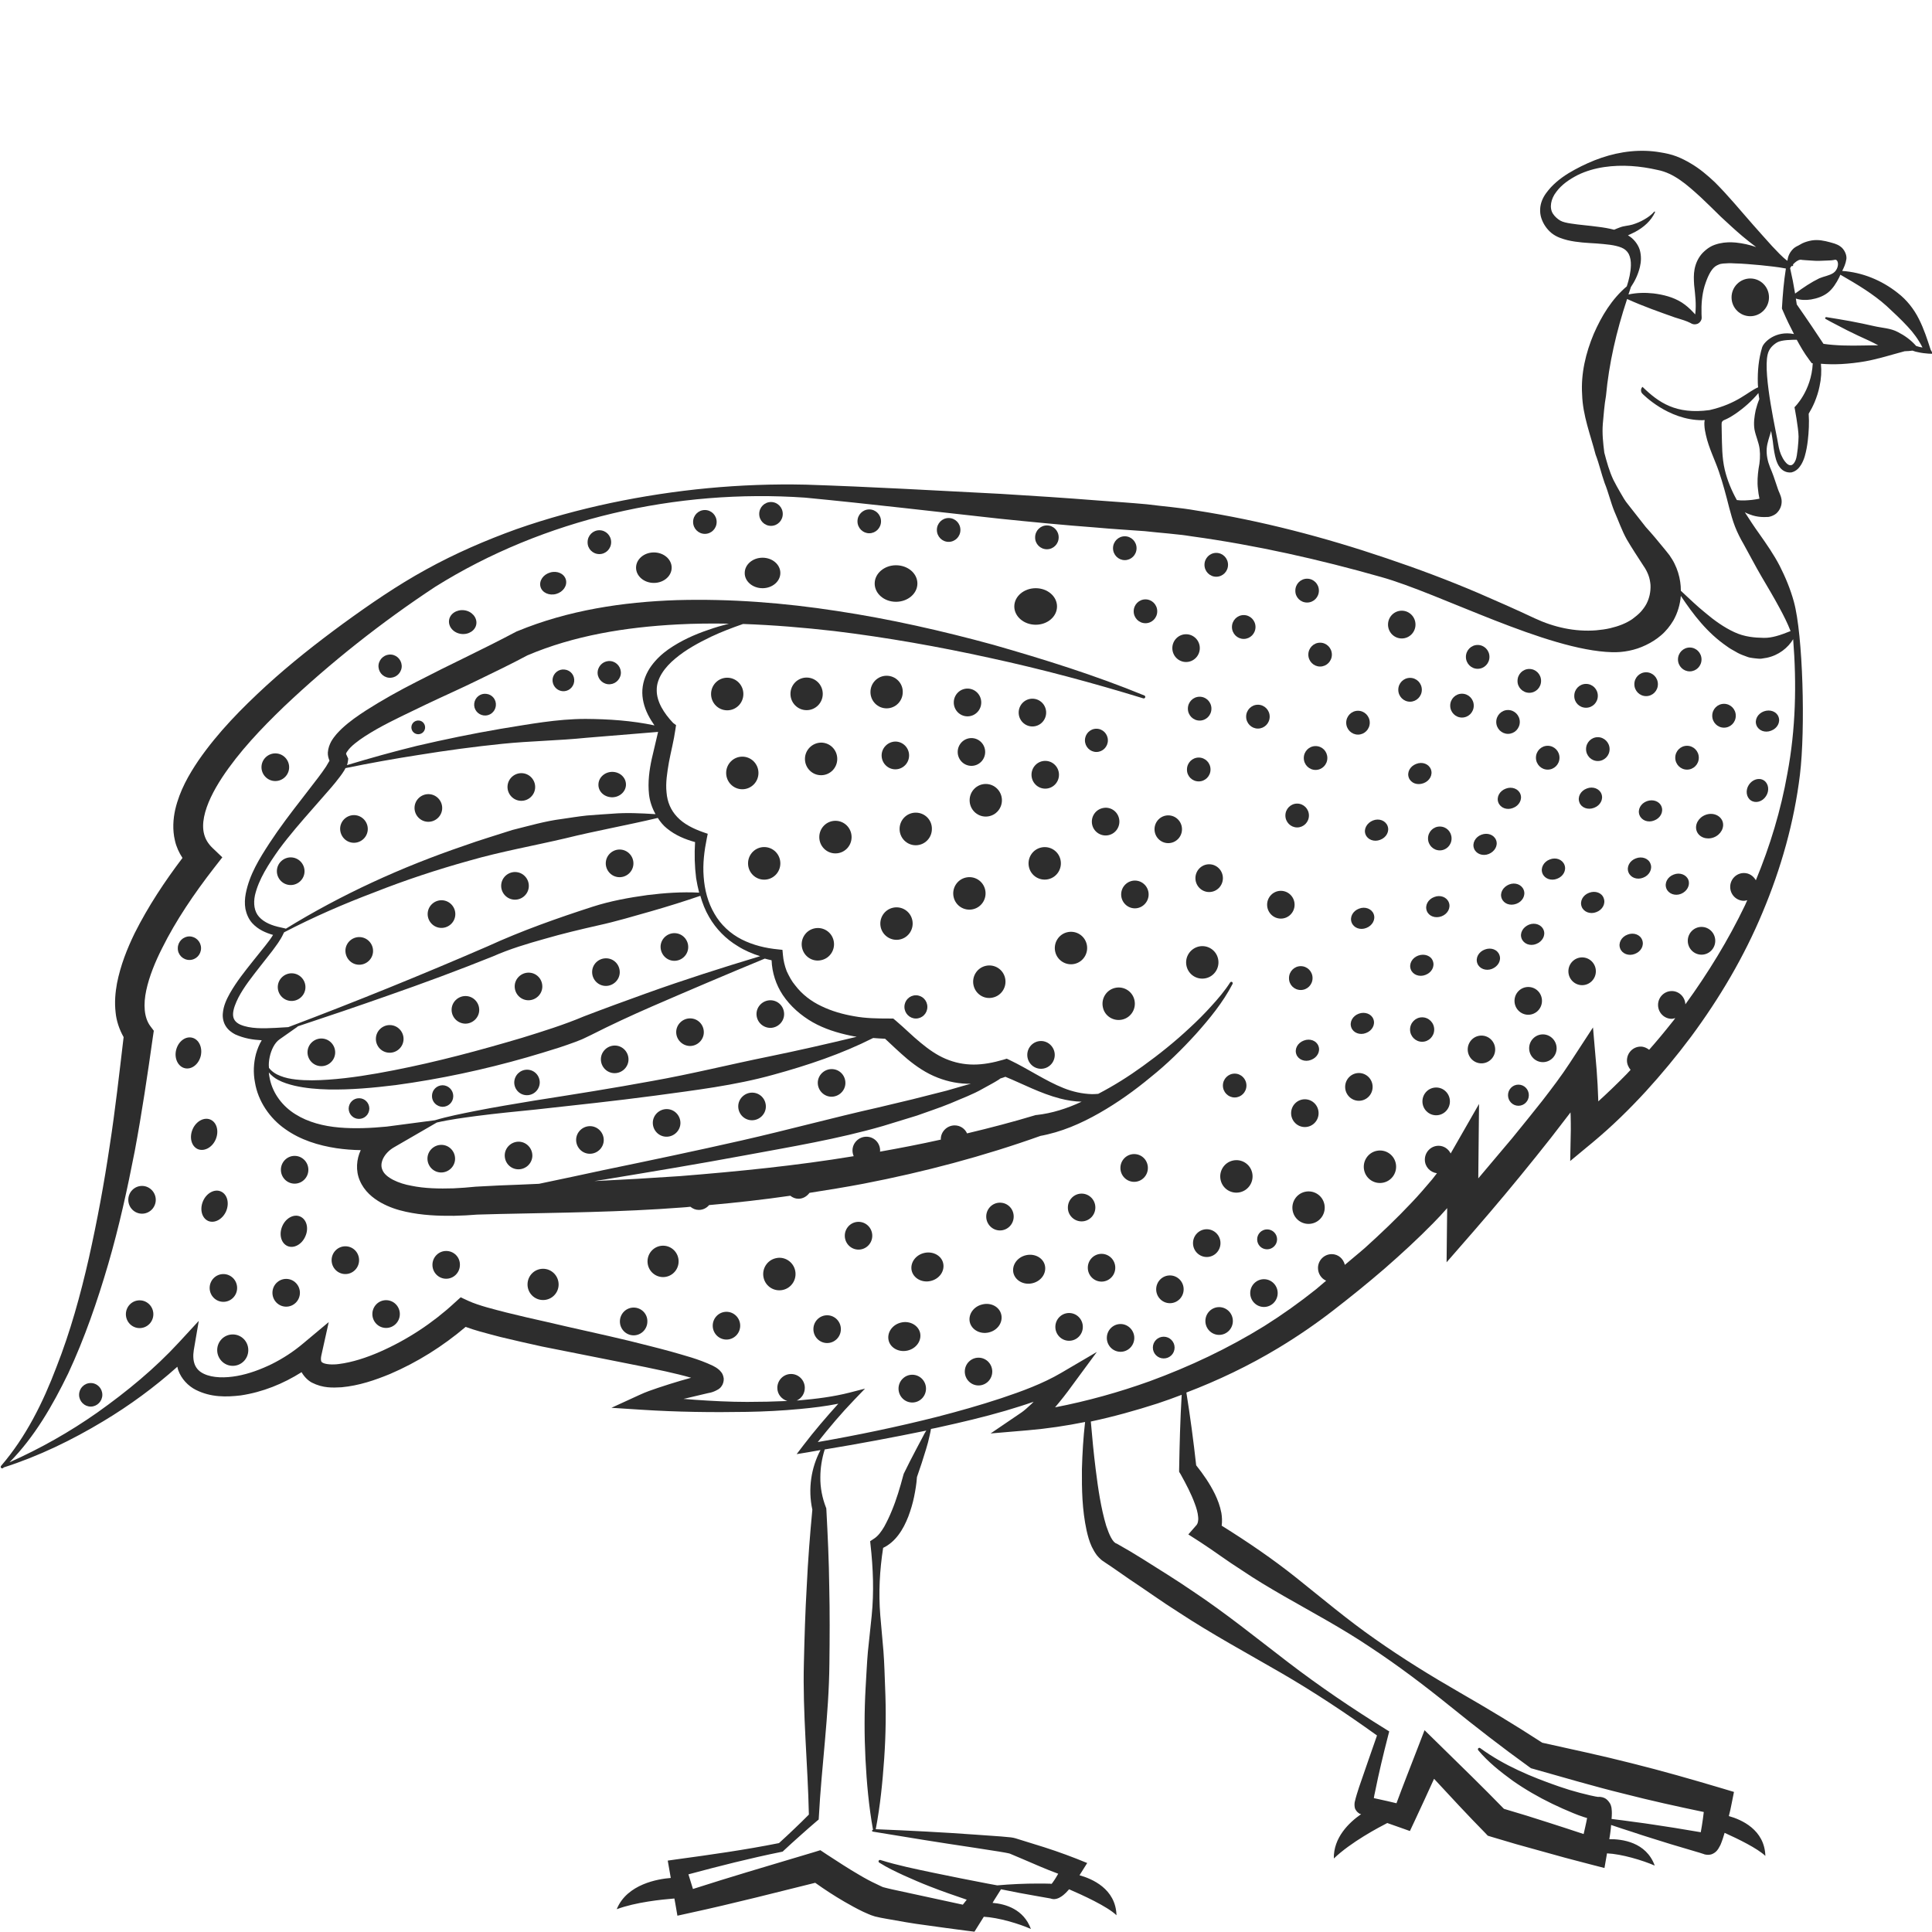 <?xml version="1.0" encoding="utf-8"?>
<!-- Generator: Adobe Illustrator 24.1.2, SVG Export Plug-In . SVG Version: 6.00 Build 0)  -->
<svg version="1.1" id="Layer_1" xmlns="http://www.w3.org/2000/svg" xmlns:xlink="http://www.w3.org/1999/xlink" x="0px" y="0px"
	 viewBox="0 0 128 128" style="enable-background:new 0 0 128 128;" xml:space="preserve">
<style type="text/css">
	.st0{fill:#2D2D2D;}
</style>
<g>
	<path class="st0" d="M48.13,86.91c-0.5,0-0.91,0.41-0.91,0.92s0.41,0.92,0.91,0.92s0.91-0.41,0.91-0.92S48.63,86.91,48.13,86.91z"
		/>
	<path class="st0" d="M80.86,82.36c0-0.51-0.41-0.92-0.91-0.92s-0.91,0.41-0.91,0.92c0,0.51,0.41,0.92,0.91,0.92
		S80.86,82.87,80.86,82.36z"/>
	<path class="st0" d="M77.51,84.5c-0.5,0-0.91,0.41-0.91,0.92s0.41,0.92,0.91,0.92c0.5,0,0.91-0.41,0.91-0.92S78.01,84.5,77.51,84.5
		z"/>
	<ellipse class="st0" cx="43.93" cy="83.57" rx="1.03" ry="1.04"/>
	<ellipse class="st0" cx="56.88" cy="81.87" rx="0.91" ry="0.92"/>
	<path class="st0" d="M66.25,79.68c-0.5,0-0.91,0.41-0.91,0.92c0,0.51,0.41,0.92,0.91,0.92c0.5,0,0.91-0.41,0.91-0.92
		C67.16,80.09,66.76,79.68,66.25,79.68z"/>
	<path class="st0" d="M71.66,80.92c0.5,0,0.91-0.41,0.91-0.92c0-0.51-0.41-0.92-0.91-0.92s-0.91,0.41-0.91,0.92
		C70.74,80.5,71.15,80.92,71.66,80.92z"/>
	<path class="st0" d="M41.98,86.63c-0.5,0-0.91,0.41-0.91,0.92c0,0.51,0.41,0.92,0.91,0.92c0.5,0,0.91-0.41,0.91-0.92
		C42.9,87.04,42.49,86.63,41.98,86.63z"/>
	<path class="st0" d="M35.98,84.06c-0.57,0-1.03,0.46-1.03,1.04c0,0.57,0.46,1.03,1.03,1.03s1.03-0.46,1.03-1.03
		C37.01,84.53,36.55,84.06,35.98,84.06z"/>
	<path class="st0" d="M15.42,88.41c-0.57,0-1.03,0.46-1.03,1.04c0,0.57,0.46,1.04,1.03,1.04s1.03-0.46,1.03-1.04
		C16.45,88.87,15.99,88.41,15.42,88.41z"/>
	<path class="st0" d="M6.01,91.63c-0.43,0-0.77,0.35-0.77,0.78c0,0.43,0.35,0.78,0.77,0.78s0.77-0.35,0.77-0.78
		C6.78,91.98,6.44,91.63,6.01,91.63z"/>
	<path class="st0" d="M12.55,63.6c0.43,0,0.77-0.35,0.77-0.78c0-0.43-0.35-0.78-0.77-0.78s-0.77,0.35-0.77,0.78
		C11.77,63.25,12.12,63.6,12.55,63.6z"/>
	<ellipse class="st0" cx="25.58" cy="87.06" rx="0.91" ry="0.92"/>
	<path class="st0" d="M54.8,87.14c-0.5,0-0.91,0.41-0.91,0.92c0,0.51,0.41,0.92,0.91,0.92c0.5,0,0.91-0.41,0.91-0.92
		C55.71,87.55,55.3,87.14,54.8,87.14z"/>
	<ellipse class="st0" cx="60.44" cy="92" rx="0.91" ry="0.92"/>
	<path class="st0" d="M64.83,89.95c-0.5,0-0.91,0.41-0.91,0.92c0,0.51,0.41,0.92,0.91,0.92s0.91-0.41,0.91-0.92
		C65.74,90.37,65.34,89.95,64.83,89.95z"/>
	<path class="st0" d="M19.52,76.58c-0.5,0-0.91,0.41-0.91,0.92s0.41,0.92,0.91,0.92c0.5,0,0.91-0.41,0.91-0.92
		S20.02,76.58,19.52,76.58z"/>
	<path class="st0" d="M9.41,78.57c-0.5,0-0.91,0.41-0.91,0.92c0,0.51,0.41,0.92,0.91,0.92s0.91-0.41,0.91-0.92
		C10.32,78.99,9.91,78.57,9.41,78.57z"/>
	<path class="st0" d="M15.71,85.33c0-0.51-0.41-0.92-0.91-0.92s-0.91,0.41-0.91,0.92s0.41,0.92,0.91,0.92S15.71,85.84,15.71,85.33z"
		/>
	<path class="st0" d="M22.88,82.57c-0.5,0-0.91,0.41-0.91,0.92s0.41,0.92,0.91,0.92c0.5,0,0.91-0.41,0.91-0.92
		S23.39,82.57,22.88,82.57z"/>
	<ellipse class="st0" cx="18.96" cy="85.65" rx="0.91" ry="0.92"/>
	<path class="st0" d="M13.3,69.96c0.13-0.56-0.12-1.1-0.57-1.21c-0.45-0.11-0.92,0.25-1.06,0.81c-0.14,0.55,0.12,1.1,0.57,1.21
		C12.69,70.88,13.16,70.52,13.3,69.96z"/>
	<path class="st0" d="M14.29,75.49c0.23-0.54,0.08-1.12-0.34-1.31c-0.42-0.19-0.96,0.1-1.19,0.64c-0.23,0.54-0.08,1.12,0.34,1.31
		C13.52,76.31,14.06,76.03,14.29,75.49z"/>
	<path class="st0" d="M19.89,80.6c-0.42-0.19-0.96,0.1-1.19,0.64c-0.23,0.54-0.08,1.12,0.34,1.31c0.42,0.19,0.96-0.1,1.19-0.64
		C20.47,81.38,20.32,80.79,19.89,80.6z"/>
	<path class="st0" d="M14.98,80.25c0.23-0.54,0.08-1.12-0.34-1.31c-0.42-0.19-0.96,0.1-1.19,0.64c-0.23,0.54-0.08,1.12,0.34,1.31
		C14.21,81.07,14.74,80.79,14.98,80.25z"/>
	<path class="st0" d="M9.25,86.15c-0.5,0-0.91,0.41-0.91,0.92s0.41,0.92,0.91,0.92c0.5,0,0.91-0.41,0.91-0.92S9.75,86.15,9.25,86.15
		z"/>
	<path class="st0" d="M29.56,82.88c-0.5,0-0.91,0.41-0.91,0.92c0,0.51,0.41,0.92,0.91,0.92c0.5,0,0.91-0.41,0.91-0.92
		C30.48,83.29,30.07,82.88,29.56,82.88z"/>
	<path class="st0" d="M40.27,45.33c0.42,0.05,0.8-0.25,0.86-0.67c0.05-0.42-0.25-0.81-0.67-0.86c-0.42-0.05-0.8,0.25-0.86,0.67
		S39.85,45.28,40.27,45.33z"/>
	<path class="st0" d="M25.75,44.9c0.42,0.05,0.8-0.25,0.86-0.67c0.05-0.42-0.25-0.81-0.67-0.86c-0.42-0.05-0.8,0.25-0.86,0.67
		C25.03,44.47,25.33,44.85,25.75,44.9z"/>
	<path class="st0" d="M40.5,52.82c0.5,0.03,0.94-0.33,0.97-0.79c0.03-0.47-0.35-0.86-0.85-0.89c-0.5-0.03-0.94,0.33-0.97,0.79
		C39.61,52.4,39.99,52.79,40.5,52.82z"/>
	<path class="st0" d="M36.85,39.35c0.46-0.13,0.75-0.55,0.64-0.95c-0.11-0.39-0.57-0.61-1.04-0.47c-0.46,0.13-0.75,0.55-0.64,0.95
		C35.92,39.27,36.39,39.48,36.85,39.35z"/>
	<path class="st0" d="M37.24,45.79c0.39,0.05,0.75-0.23,0.8-0.63c0.05-0.4-0.23-0.76-0.63-0.8c-0.39-0.05-0.75,0.23-0.8,0.63
		C36.57,45.38,36.85,45.74,37.24,45.79z"/>
	<path class="st0" d="M32.05,47.4c0.39,0.05,0.75-0.23,0.8-0.63c0.05-0.4-0.23-0.76-0.63-0.8c-0.39-0.05-0.75,0.23-0.8,0.63
		C31.37,46.99,31.65,47.35,32.05,47.4z"/>
	<path class="st0" d="M23.34,55.83c0.5,0.06,0.96-0.3,1.02-0.8c0.06-0.5-0.3-0.96-0.8-1.02c-0.5-0.06-0.96,0.3-1.02,0.8
		C22.49,55.31,22.84,55.77,23.34,55.83z"/>
	<path class="st0" d="M18.13,51.74c0.5,0.06,0.96-0.3,1.02-0.8c0.06-0.5-0.3-0.96-0.8-1.02c-0.5-0.06-0.96,0.3-1.02,0.8
		S17.63,51.68,18.13,51.74z"/>
	<path class="st0" d="M30.56,42c0.5,0.06,0.95-0.24,1-0.67c0.05-0.43-0.31-0.84-0.81-0.9c-0.5-0.06-0.95,0.24-1,0.67
		C29.7,41.54,30.06,41.94,30.56,42z"/>
	<path class="st0" d="M27.99,48.55c0.2-0.16,0.23-0.44,0.08-0.64c-0.15-0.2-0.44-0.23-0.64-0.08c-0.2,0.16-0.23,0.44-0.08,0.64
		C27.51,48.67,27.79,48.7,27.99,48.55z"/>
	<path class="st0" d="M44.57,63.65c0.5,0.06,0.96-0.3,1.02-0.8c0.06-0.5-0.3-0.96-0.8-1.02c-0.5-0.06-0.96,0.3-1.02,0.8
		C43.72,63.13,44.07,63.59,44.57,63.65z"/>
	<path class="st0" d="M19.21,66.31c0.5,0.06,0.96-0.3,1.02-0.8c0.06-0.5-0.3-0.96-0.8-1.02c-0.5-0.06-0.96,0.3-1.02,0.8
		C18.35,65.79,18.71,66.25,19.21,66.31z"/>
	<path class="st0" d="M25.71,69.74c0.5,0.06,0.96-0.3,1.02-0.8c0.06-0.5-0.3-0.96-0.8-1.02c-0.5-0.06-0.96,0.3-1.02,0.8
		C24.85,69.22,25.2,69.68,25.71,69.74z"/>
	<path class="st0" d="M21.18,70.63c0.5,0.06,0.96-0.3,1.02-0.8s-0.3-0.96-0.8-1.02c-0.5-0.06-0.96,0.3-1.02,0.8
		C20.32,70.11,20.68,70.57,21.18,70.63z"/>
	<path class="st0" d="M34.01,59.6c0.5,0.06,0.96-0.3,1.02-0.8c0.06-0.5-0.3-0.96-0.8-1.02c-0.5-0.06-0.96,0.3-1.02,0.8
		C33.15,59.08,33.51,59.54,34.01,59.6z"/>
	<path class="st0" d="M40.94,58.11c0.5,0.06,0.96-0.3,1.02-0.8c0.06-0.5-0.3-0.96-0.8-1.02c-0.5-0.06-0.96,0.3-1.02,0.8
		C40.08,57.59,40.44,58.05,40.94,58.11z"/>
	<path class="st0" d="M29.14,61.47c0.5,0.06,0.96-0.3,1.02-0.8c0.06-0.5-0.3-0.96-0.8-1.02c-0.5-0.06-0.96,0.3-1.02,0.8
		C28.28,60.95,28.64,61.41,29.14,61.47z"/>
	<path class="st0" d="M20.17,57.83c0.06-0.5-0.3-0.96-0.8-1.02c-0.5-0.06-0.96,0.3-1.02,0.8c-0.06,0.5,0.3,0.96,0.8,1.02
		C19.65,58.69,20.11,58.33,20.17,57.83z"/>
	<path class="st0" d="M23.69,63.91c0.5,0.06,0.96-0.3,1.02-0.8c0.06-0.5-0.3-0.96-0.8-1.02c-0.5-0.06-0.96,0.3-1.02,0.8
		C22.84,63.39,23.19,63.85,23.69,63.91z"/>
	<path class="st0" d="M34.43,53.05c0.5,0.06,0.96-0.3,1.02-0.8c0.06-0.5-0.3-0.96-0.8-1.02c-0.5-0.06-0.96,0.3-1.02,0.8
		C33.57,52.53,33.93,52.99,34.43,53.05z"/>
	<path class="st0" d="M28.27,54.44c0.5,0.06,0.96-0.3,1.02-0.8c0.06-0.5-0.3-0.96-0.8-1.02c-0.5-0.06-0.96,0.3-1.02,0.8
		C27.41,53.92,27.77,54.38,28.27,54.44z"/>
	<path class="st0" d="M51.03,68.1c0.5,0,0.92-0.41,0.92-0.91c0-0.51-0.4-0.92-0.91-0.92c-0.5,0-0.92,0.41-0.92,0.91
		S50.52,68.09,51.03,68.1z"/>
	<path class="st0" d="M45.71,69.3c0.5,0,0.92-0.41,0.92-0.91c0-0.51-0.4-0.92-0.91-0.92c-0.5,0-0.92,0.41-0.92,0.91
		C44.8,68.88,45.21,69.29,45.71,69.3z"/>
	<path class="st0" d="M40.72,71.1c0.5,0,0.92-0.41,0.92-0.91s-0.4-0.92-0.91-0.92c-0.5,0-0.92,0.41-0.92,0.91
		C39.81,70.69,40.22,71.1,40.72,71.1z"/>
	<path class="st0" d="M34.91,72.56c0.46,0,0.84-0.37,0.85-0.84c0-0.47-0.37-0.85-0.84-0.85c-0.46,0-0.84,0.37-0.85,0.84
		C34.07,72.18,34.44,72.56,34.91,72.56z"/>
	<path class="st0" d="M29.32,73.33c0.39,0,0.71-0.31,0.71-0.71c0-0.39-0.31-0.71-0.7-0.72c-0.39,0-0.71,0.31-0.71,0.71
		C28.61,73,28.93,73.32,29.32,73.33z"/>
	<path class="st0" d="M23.79,72.76c-0.38,0-0.68,0.3-0.69,0.68c0,0.38,0.3,0.69,0.68,0.69c0.38,0,0.68-0.3,0.69-0.68
		C24.47,73.07,24.17,72.76,23.79,72.76z"/>
	<path class="st0" d="M40.14,65.32c0.5,0,0.92-0.41,0.92-0.91c0-0.51-0.4-0.92-0.91-0.92s-0.92,0.41-0.92,0.91
		C39.23,64.91,39.64,65.32,40.14,65.32z"/>
	<path class="st0" d="M35.01,66.27c0.5,0,0.92-0.41,0.92-0.91c0-0.51-0.4-0.92-0.91-0.92c-0.5,0-0.92,0.41-0.92,0.91
		C34.1,65.86,34.51,66.27,35.01,66.27z"/>
	<path class="st0" d="M30.83,67.82c0.5,0,0.92-0.41,0.92-0.91s-0.4-0.92-0.91-0.92c-0.5,0-0.92,0.41-0.92,0.91
		C29.92,67.4,30.32,67.81,30.83,67.82z"/>
	<path class="st0" d="M55.09,72.66c0.5,0,0.92-0.41,0.92-0.91c0-0.51-0.4-0.92-0.91-0.92c-0.5,0-0.92,0.41-0.92,0.91
		C54.18,72.24,54.59,72.66,55.09,72.66z"/>
	<path class="st0" d="M49.82,74.22c0.5,0,0.92-0.41,0.92-0.91c0-0.51-0.4-0.92-0.91-0.92c-0.5,0-0.92,0.41-0.92,0.91
		C48.91,73.81,49.32,74.22,49.82,74.22z"/>
	<path class="st0" d="M44.16,75.31c0.5,0,0.92-0.41,0.92-0.91s-0.4-0.92-0.91-0.92c-0.5,0-0.92,0.41-0.92,0.91
		C43.25,74.89,43.65,75.31,44.16,75.31z"/>
	<path class="st0" d="M39.09,74.61c-0.5,0-0.92,0.41-0.92,0.91s0.4,0.92,0.91,0.92c0.5,0,0.92-0.41,0.92-0.91
		S39.59,74.61,39.09,74.61z"/>
	<path class="st0" d="M34.36,75.64c-0.5,0-0.92,0.41-0.92,0.91c0,0.51,0.4,0.92,0.91,0.92c0.5,0,0.92-0.41,0.92-0.91
		S34.86,75.64,34.36,75.64z"/>
	<path class="st0" d="M29.24,75.85c-0.5,0-0.92,0.41-0.92,0.91s0.4,0.92,0.91,0.92c0.5,0,0.92-0.41,0.92-0.91
		S29.75,75.85,29.24,75.85z"/>
	<ellipse class="st0" cx="70.83" cy="87.91" rx="0.91" ry="0.92"/>
	<path class="st0" d="M73.89,83.99c0-0.51-0.41-0.92-0.91-0.92s-0.91,0.41-0.91,0.92s0.41,0.92,0.91,0.92S73.89,84.5,73.89,83.99z"
		/>
	<path class="st0" d="M74.24,87.72c-0.5,0-0.91,0.41-0.91,0.92c0,0.51,0.41,0.92,0.91,0.92c0.5,0,0.91-0.41,0.91-0.92
		C75.15,88.14,74.74,87.72,74.24,87.72z"/>
	<path class="st0" d="M83.74,84.75c-0.5,0-0.91,0.41-0.91,0.92s0.41,0.92,0.91,0.92s0.91-0.41,0.91-0.92S84.24,84.75,83.74,84.75z"
		/>
	<path class="st0" d="M80.77,86.6c-0.5,0-0.91,0.41-0.91,0.92c0,0.51,0.41,0.92,0.91,0.92s0.91-0.41,0.91-0.92
		C81.68,87.01,81.27,86.6,80.77,86.6z"/>
	<path class="st0" d="M75.14,76.46c-0.5,0-0.91,0.41-0.91,0.92s0.41,0.92,0.91,0.92s0.91-0.41,0.91-0.92S75.65,76.46,75.14,76.46z"
		/>
	<ellipse class="st0" cx="86.45" cy="73.75" rx="0.91" ry="0.92"/>
	<path class="st0" d="M77.1,88.56c-0.4,0-0.72,0.32-0.72,0.72c0,0.4,0.32,0.72,0.72,0.72s0.72-0.32,0.72-0.72
		C77.82,88.89,77.5,88.56,77.1,88.56z"/>
	<ellipse class="st0" cx="72.64" cy="49.05" rx="0.76" ry="0.77"/>
	<path class="st0" d="M68.97,68.97c-0.5,0-0.91,0.41-0.91,0.92c0,0.51,0.41,0.92,0.91,0.92s0.91-0.41,0.91-0.92
		C69.88,69.39,69.47,68.97,68.97,68.97z"/>
	<ellipse class="st0" cx="77.4" cy="54.94" rx="0.91" ry="0.92"/>
	<path class="st0" d="M81.02,58.18c0-0.51-0.41-0.92-0.91-0.92s-0.91,0.41-0.91,0.92c0,0.51,0.41,0.92,0.91,0.92
		S81.02,58.69,81.02,58.18z"/>
	<path class="st0" d="M76.1,59.26c0-0.51-0.41-0.92-0.91-0.92s-0.91,0.41-0.91,0.92c0,0.51,0.41,0.92,0.91,0.92
		S76.1,59.76,76.1,59.26z"/>
	<ellipse class="st0" cx="84.86" cy="59.94" rx="0.91" ry="0.92"/>
	<path class="st0" d="M78.58,43.86c0.5,0,0.91-0.41,0.91-0.92c0-0.51-0.41-0.92-0.91-0.92s-0.91,0.41-0.91,0.92
		C77.67,43.45,78.08,43.86,78.58,43.86z"/>
	<path class="st0" d="M92.87,42.3c0.5,0,0.91-0.41,0.91-0.92s-0.41-0.92-0.91-0.92c-0.5,0-0.91,0.41-0.91,0.92
		S92.37,42.3,92.87,42.3z"/>
	<path class="st0" d="M49.25,45.98c0-0.6-0.48-1.08-1.07-1.08c-0.59,0-1.07,0.48-1.07,1.08c0,0.6,0.48,1.08,1.07,1.08
		C48.77,47.06,49.25,46.58,49.25,45.98z"/>
	<path class="st0" d="M50.63,58.28c0.59,0,1.07-0.48,1.07-1.08s-0.48-1.08-1.07-1.08c-0.59,0-1.07,0.48-1.07,1.08
		S50.04,58.28,50.63,58.28z"/>
	<path class="st0" d="M56.42,55.46c0-0.6-0.48-1.08-1.07-1.08c-0.59,0-1.07,0.48-1.07,1.08s0.48,1.08,1.07,1.08
		C55.94,56.54,56.42,56.06,56.42,55.46z"/>
	<path class="st0" d="M60.67,53.84c-0.59,0-1.07,0.48-1.07,1.08c0,0.6,0.48,1.08,1.07,1.08c0.59,0,1.07-0.48,1.07-1.08
		C61.75,54.32,61.27,53.84,60.67,53.84z"/>
	<path class="st0" d="M57.95,38.66c0,0.67,0.63,1.21,1.41,1.21c0.78,0,1.42-0.54,1.42-1.21c0-0.67-0.63-1.21-1.42-1.21
		C58.59,37.45,57.95,37.99,57.95,38.66z"/>
	<path class="st0" d="M68.62,41.39c0.78,0,1.41-0.54,1.41-1.21c0-0.67-0.63-1.21-1.41-1.21s-1.42,0.54-1.42,1.21
		C67.2,40.84,67.83,41.39,68.62,41.39z"/>
	<ellipse class="st0" cx="43.32" cy="37.61" rx="1.18" ry="1.01"/>
	<path class="st0" d="M50.52,38.97c0.65,0,1.18-0.45,1.18-1.01c0-0.56-0.53-1.01-1.18-1.01c-0.65,0-1.18,0.45-1.18,1.01
		C49.33,38.51,49.86,38.97,50.52,38.97z"/>
	<ellipse class="st0" cx="65.31" cy="53.02" rx="1.07" ry="1.08"/>
	<ellipse class="st0" cx="49.18" cy="51.21" rx="1.07" ry="1.08"/>
	<path class="st0" d="M53.44,44.89c-0.59,0-1.07,0.48-1.07,1.08c0,0.6,0.48,1.08,1.07,1.08c0.59,0,1.07-0.48,1.07-1.08
		C54.51,45.37,54.03,44.89,53.44,44.89z"/>
	<path class="st0" d="M53.33,50.28c0,0.6,0.48,1.08,1.07,1.08c0.59,0,1.07-0.48,1.07-1.08s-0.48-1.08-1.07-1.08
		C53.81,49.21,53.33,49.69,53.33,50.28z"/>
	<path class="st0" d="M58.74,44.77c-0.59,0-1.07,0.48-1.07,1.08c0,0.6,0.48,1.08,1.07,1.08c0.59,0,1.07-0.48,1.07-1.08
		C59.82,45.26,59.34,44.77,58.74,44.77z"/>
	<ellipse class="st0" cx="69.25" cy="51.33" rx="0.91" ry="0.92"/>
	<path class="st0" d="M54.42,63.61c0.58-0.13,0.94-0.71,0.81-1.29c-0.13-0.58-0.7-0.94-1.28-0.81c-0.58,0.13-0.94,0.71-0.81,1.29
		C53.27,63.38,53.84,63.75,54.42,63.61z"/>
	<path class="st0" d="M59.63,62.24c0.58-0.13,0.94-0.71,0.81-1.29c-0.13-0.58-0.7-0.94-1.28-0.81c-0.58,0.13-0.94,0.71-0.81,1.29
		C58.48,62,59.05,62.37,59.63,62.24z"/>
	<path class="st0" d="M65.78,66.09c0.58-0.13,0.94-0.71,0.81-1.29s-0.7-0.94-1.28-0.81c-0.58,0.13-0.94,0.71-0.81,1.29
		C64.63,65.86,65.2,66.23,65.78,66.09z"/>
	<path class="st0" d="M63.18,59.43c0.13,0.58,0.7,0.94,1.28,0.81c0.58-0.13,0.94-0.71,0.81-1.29c-0.13-0.58-0.7-0.94-1.28-0.81
		C63.41,58.27,63.05,58.85,63.18,59.43z"/>
	<path class="st0" d="M70.26,56.96c-0.13-0.58-0.7-0.94-1.28-0.81c-0.58,0.13-0.94,0.71-0.81,1.29s0.7,0.94,1.28,0.81
		C70.03,58.12,70.39,57.54,70.26,56.96z"/>
	<path class="st0" d="M71.19,63.86c0.58-0.13,0.94-0.71,0.81-1.29c-0.13-0.58-0.7-0.94-1.28-0.81c-0.58,0.13-0.94,0.71-0.81,1.29
		C70.04,63.63,70.62,63.99,71.19,63.86z"/>
	<path class="st0" d="M51.4,83.36c-0.58,0.13-0.94,0.71-0.81,1.29c0.13,0.58,0.7,0.94,1.28,0.81c0.58-0.13,0.94-0.71,0.81-1.29
		C52.55,83.59,51.97,83.22,51.4,83.36z"/>
	<path class="st0" d="M61.24,83.01c-0.58,0.13-0.95,0.65-0.84,1.17c0.12,0.51,0.68,0.82,1.25,0.69c0.58-0.13,0.95-0.65,0.84-1.17
		C62.38,83.19,61.82,82.88,61.24,83.01z"/>
	<path class="st0" d="M67.98,83.16c-0.58,0.13-0.95,0.65-0.84,1.17c0.12,0.51,0.68,0.82,1.25,0.69c0.58-0.13,0.95-0.65,0.84-1.17
		C69.12,83.34,68.56,83.03,67.98,83.16z"/>
	<path class="st0" d="M65.09,86.42c-0.58,0.13-0.95,0.65-0.84,1.17c0.12,0.51,0.68,0.82,1.25,0.69c0.58-0.13,0.95-0.65,0.84-1.17
		C66.23,86.59,65.67,86.28,65.09,86.42z"/>
	<path class="st0" d="M60.12,89.48c0.58-0.13,0.95-0.65,0.84-1.17c-0.12-0.51-0.68-0.82-1.25-0.69c-0.58,0.13-0.95,0.65-0.84,1.17
		C58.98,89.3,59.55,89.61,60.12,89.48z"/>
	<path class="st0" d="M74.35,67.55c0.58-0.13,0.94-0.71,0.81-1.29c-0.13-0.58-0.7-0.94-1.28-0.81c-0.58,0.13-0.94,0.71-0.81,1.29
		C73.19,67.32,73.77,67.68,74.35,67.55z"/>
	<path class="st0" d="M82.96,77.7c-0.13-0.58-0.7-0.94-1.28-0.81c-0.58,0.13-0.94,0.71-0.81,1.29c0.13,0.58,0.7,0.94,1.28,0.81
		C82.73,78.86,83.09,78.28,82.96,77.7z"/>
	<path class="st0" d="M78.61,64c0.13,0.58,0.7,0.94,1.28,0.81c0.58-0.13,0.94-0.71,0.81-1.29c-0.13-0.58-0.7-0.94-1.28-0.81
		C78.84,62.85,78.48,63.42,78.61,64z"/>
	<path class="st0" d="M91.19,76.25c-0.58,0.13-0.94,0.71-0.81,1.29s0.7,0.94,1.28,0.81c0.58-0.13,0.94-0.71,0.81-1.29
		S91.77,76.12,91.19,76.25z"/>
	<path class="st0" d="M86.46,78.96c-0.58,0.13-0.94,0.71-0.81,1.29c0.13,0.58,0.7,0.94,1.28,0.81c0.58-0.13,0.94-0.71,0.81-1.29
		C87.61,79.19,87.04,78.83,86.46,78.96z"/>
	<path class="st0" d="M73.45,55.33c0.49-0.11,0.8-0.6,0.69-1.1c-0.11-0.5-0.6-0.81-1.09-0.69c-0.49,0.11-0.8,0.6-0.69,1.1
		C72.47,55.13,72.96,55.44,73.45,55.33z"/>
	<path class="st0" d="M68.4,46.29c-0.5,0-0.91,0.41-0.91,0.92c0,0.51,0.41,0.92,0.91,0.92s0.91-0.41,0.91-0.92
		C69.31,46.7,68.9,46.29,68.4,46.29z"/>
	<ellipse class="st0" cx="64.1" cy="46.54" rx="0.91" ry="0.92"/>
	<path class="st0" d="M58.41,50.05c0,0.51,0.41,0.92,0.91,0.92c0.5,0,0.91-0.41,0.91-0.92c0-0.51-0.41-0.92-0.91-0.92
		C58.82,49.14,58.41,49.55,58.41,50.05z"/>
	<path class="st0" d="M64.36,48.9c-0.5,0-0.91,0.41-0.91,0.92c0,0.51,0.41,0.92,0.91,0.92s0.91-0.41,0.91-0.92
		C65.27,49.31,64.86,48.9,64.36,48.9z"/>
	<path class="st0" d="M60.68,67.48c0.42,0,0.76-0.34,0.76-0.77c0-0.43-0.34-0.77-0.76-0.77c-0.42,0-0.76,0.34-0.76,0.77
		C59.92,67.13,60.26,67.48,60.68,67.48z"/>
	<path class="st0" d="M86.18,65.59c0.43,0,0.78-0.35,0.78-0.79c0-0.44-0.35-0.79-0.78-0.79c-0.43,0-0.78,0.35-0.78,0.79
		C85.39,65.24,85.74,65.59,86.18,65.59z"/>
	<path class="st0" d="M90.02,67.16c-0.41,0.15-0.63,0.56-0.49,0.92c0.13,0.35,0.57,0.52,0.97,0.36c0.41-0.15,0.63-0.56,0.49-0.92
		C90.86,67.17,90.42,67.01,90.02,67.16z"/>
	<path class="st0" d="M93.96,63.31c-0.41,0.15-0.63,0.56-0.49,0.92c0.13,0.35,0.57,0.52,0.97,0.36c0.41-0.15,0.63-0.56,0.49-0.92
		C94.81,63.32,94.37,63.16,93.96,63.31z"/>
	<path class="st0" d="M95.5,60.71c0.41-0.15,0.63-0.56,0.49-0.92s-0.57-0.52-0.97-0.36c-0.41,0.15-0.63,0.56-0.49,0.92
		C94.66,60.7,95.09,60.86,95.5,60.71z"/>
	<path class="st0" d="M98.37,62.91c-0.41,0.15-0.63,0.56-0.49,0.92c0.13,0.35,0.57,0.52,0.97,0.36s0.63-0.56,0.49-0.92
		C99.21,62.91,98.78,62.75,98.37,62.91z"/>
	<path class="st0" d="M91.01,60.56c-0.13-0.35-0.57-0.52-0.97-0.36c-0.41,0.15-0.63,0.56-0.49,0.92s0.57,0.52,0.97,0.36
		C90.92,61.33,91.15,60.92,91.01,60.56z"/>
	<path class="st0" d="M90.47,55.28c0.13,0.35,0.57,0.52,0.97,0.36c0.41-0.15,0.63-0.56,0.49-0.92s-0.57-0.52-0.97-0.36
		C90.56,54.52,90.33,54.93,90.47,55.28z"/>
	<path class="st0" d="M87.16,49.43c-0.43,0-0.78,0.35-0.78,0.79s0.35,0.79,0.78,0.79s0.78-0.35,0.78-0.79S87.6,49.43,87.16,49.43z"
		/>
	<ellipse class="st0" cx="89.97" cy="47.88" rx="0.78" ry="0.79"/>
	<ellipse class="st0" cx="82.4" cy="41.54" rx="0.78" ry="0.79"/>
	<ellipse class="st0" cx="81.8" cy="71.92" rx="0.78" ry="0.79"/>
	<path class="st0" d="M98.15,55.3c-0.41,0.15-0.63,0.57-0.49,0.92c0.13,0.35,0.57,0.52,0.97,0.36s0.63-0.56,0.49-0.92
		S98.55,55.15,98.15,55.3z"/>
	<ellipse class="st0" cx="85.94" cy="54.03" rx="0.78" ry="0.79"/>
	<ellipse class="st0" cx="99.91" cy="47.83" rx="0.78" ry="0.79"/>
	<path class="st0" d="M79.42,51.77c0.43,0,0.78-0.35,0.78-0.79c0-0.44-0.35-0.79-0.78-0.79s-0.78,0.35-0.78,0.79
		C78.63,51.42,78.98,51.77,79.42,51.77z"/>
	<path class="st0" d="M75.89,41.29c0.43,0,0.78-0.35,0.78-0.79s-0.35-0.79-0.78-0.79c-0.43,0-0.78,0.35-0.78,0.79
		S75.46,41.29,75.89,41.29z"/>
	<path class="st0" d="M51.08,34.84c0.43,0,0.78-0.35,0.78-0.79s-0.35-0.79-0.78-0.79c-0.43,0-0.78,0.35-0.78,0.79
		S50.65,34.84,51.08,34.84z"/>
	<path class="st0" d="M46.7,35.37c0.43,0,0.78-0.35,0.78-0.79s-0.35-0.79-0.78-0.79c-0.43,0-0.78,0.35-0.78,0.79
		S46.27,35.37,46.7,35.37z"/>
	<path class="st0" d="M39.71,36.71c0.43,0,0.78-0.35,0.78-0.79c0-0.44-0.35-0.79-0.78-0.79s-0.78,0.35-0.78,0.79
		C38.92,36.36,39.27,36.71,39.71,36.71z"/>
	<ellipse class="st0" cx="57.59" cy="34.54" rx="0.78" ry="0.79"/>
	<path class="st0" d="M62.85,35.9c0.43,0,0.78-0.35,0.78-0.79c0-0.44-0.35-0.79-0.78-0.79c-0.43,0-0.78,0.35-0.78,0.79
		C62.07,35.55,62.42,35.9,62.85,35.9z"/>
	<path class="st0" d="M69.36,36.39c0.43,0,0.78-0.35,0.78-0.79c0-0.44-0.35-0.79-0.78-0.79s-0.78,0.35-0.78,0.79
		C68.57,36.03,68.92,36.39,69.36,36.39z"/>
	<ellipse class="st0" cx="74.52" cy="36.32" rx="0.78" ry="0.79"/>
	<path class="st0" d="M80.58,38.21c0.43,0,0.78-0.35,0.78-0.79c0-0.44-0.35-0.79-0.78-0.79c-0.43,0-0.78,0.35-0.78,0.79
		C79.8,37.86,80.15,38.21,80.58,38.21z"/>
	<ellipse class="st0" cx="87.46" cy="43.37" rx="0.78" ry="0.79"/>
	<ellipse class="st0" cx="83.34" cy="47.48" rx="0.78" ry="0.79"/>
	<path class="st0" d="M79.48,47.74c0.43,0,0.78-0.35,0.78-0.79c0-0.44-0.35-0.79-0.78-0.79s-0.78,0.35-0.78,0.79
		C78.7,47.39,79.05,47.74,79.48,47.74z"/>
	<path class="st0" d="M86.6,39.92c0.43,0,0.78-0.35,0.78-0.79c0-0.44-0.35-0.79-0.78-0.79s-0.78,0.35-0.78,0.79
		C85.81,39.57,86.16,39.92,86.6,39.92z"/>
	<path class="st0" d="M100.24,53.53c0.41-0.15,0.63-0.57,0.49-0.92c-0.13-0.35-0.57-0.52-0.97-0.36c-0.41,0.15-0.63,0.56-0.49,0.92
		S99.84,53.69,100.24,53.53z"/>
	<path class="st0" d="M105.28,59.15c-0.41,0.15-0.63,0.56-0.49,0.92c0.13,0.35,0.57,0.52,0.97,0.36c0.41-0.15,0.63-0.56,0.49-0.92
		C106.13,59.15,105.69,58.99,105.28,59.15z"/>
	<path class="st0" d="M111.86,58.3c-0.13-0.35-0.57-0.52-0.97-0.36c-0.41,0.15-0.63,0.56-0.49,0.92c0.13,0.35,0.57,0.52,0.97,0.36
		C111.77,59.06,111.99,58.65,111.86,58.3z"/>
	<path class="st0" d="M102.68,56.94c-0.41,0.15-0.63,0.57-0.49,0.92c0.13,0.35,0.57,0.52,0.97,0.36c0.41-0.15,0.63-0.56,0.49-0.92
		S103.08,56.78,102.68,56.94z"/>
	<path class="st0" d="M115.87,51.99c-0.24,0.36-0.18,0.83,0.13,1.04c0.31,0.21,0.76,0.09,1-0.28c0.24-0.36,0.18-0.83-0.13-1.04
		C116.56,51.5,116.11,51.63,115.87,51.99z"/>
	<path class="st0" d="M111.77,50.99c0.43,0,0.78-0.35,0.78-0.79c0-0.44-0.35-0.79-0.78-0.79c-0.43,0-0.78,0.35-0.78,0.79
		C110.99,50.64,111.34,50.99,111.77,50.99z"/>
	<path class="st0" d="M114.22,46.63c-0.43,0-0.78,0.35-0.78,0.79c0,0.44,0.35,0.79,0.78,0.79c0.43,0,0.78-0.35,0.78-0.79
		C115,46.98,114.65,46.63,114.22,46.63z"/>
	<path class="st0" d="M112.99,53.99c-0.47,0.18-0.73,0.66-0.58,1.07c0.15,0.41,0.66,0.6,1.13,0.42c0.47-0.18,0.73-0.66,0.58-1.07
		C113.96,54,113.46,53.81,112.99,53.99z"/>
	<path class="st0" d="M102.27,61.62c-0.13-0.35-0.57-0.52-0.97-0.36s-0.63,0.56-0.49,0.92s0.57,0.52,0.97,0.36
		C102.19,62.38,102.41,61.97,102.27,61.62z"/>
	<path class="st0" d="M107.83,61.92c-0.41,0.15-0.63,0.56-0.49,0.92c0.13,0.35,0.57,0.52,0.97,0.36c0.41-0.15,0.63-0.56,0.49-0.92
		C108.67,61.92,108.23,61.76,107.83,61.92z"/>
	<path class="st0" d="M108.38,56.87c-0.41,0.15-0.63,0.56-0.49,0.92s0.57,0.52,0.97,0.36c0.41-0.15,0.63-0.57,0.49-0.92
		C109.23,56.88,108.79,56.71,108.38,56.87z"/>
	<path class="st0" d="M86.38,68.94c-0.41,0.15-0.63,0.56-0.49,0.92c0.13,0.35,0.57,0.52,0.97,0.36c0.41-0.15,0.63-0.56,0.49-0.92
		C87.22,68.95,86.79,68.78,86.38,68.94z"/>
	<path class="st0" d="M94.31,51.89c0.41-0.15,0.63-0.56,0.49-0.92s-0.57-0.52-0.97-0.36c-0.41,0.15-0.63,0.56-0.49,0.92
		S93.9,52.04,94.31,51.89z"/>
	<path class="st0" d="M95.39,54.76c-0.43,0-0.78,0.35-0.78,0.79s0.35,0.79,0.78,0.79s0.78-0.35,0.78-0.79S95.83,54.76,95.39,54.76z"
		/>
	<path class="st0" d="M97.9,44.31c0.43,0,0.78-0.35,0.78-0.79s-0.35-0.79-0.78-0.79c-0.43,0-0.78,0.35-0.78,0.79
		S97.47,44.31,97.9,44.31z"/>
	<path class="st0" d="M97.64,46.75c0-0.44-0.35-0.79-0.78-0.79s-0.78,0.35-0.78,0.79s0.35,0.79,0.78,0.79S97.64,47.19,97.64,46.75z"
		/>
	<path class="st0" d="M101.76,50.2c0,0.44,0.35,0.79,0.78,0.79c0.43,0,0.78-0.35,0.78-0.79s-0.35-0.79-0.78-0.79
		C102.11,49.41,101.76,49.76,101.76,50.2z"/>
	<path class="st0" d="M94.2,45.7c0-0.44-0.35-0.79-0.78-0.79c-0.43,0-0.78,0.35-0.78,0.79c0,0.44,0.35,0.79,0.78,0.79
		C93.84,46.49,94.2,46.14,94.2,45.7z"/>
	<path class="st0" d="M105.61,53.52c0.41-0.15,0.63-0.56,0.49-0.92c-0.13-0.35-0.57-0.52-0.97-0.36c-0.41,0.15-0.63,0.56-0.49,0.92
		C104.76,53.51,105.2,53.68,105.61,53.52z"/>
	<path class="st0" d="M109.11,53.08c-0.41,0.15-0.63,0.56-0.49,0.92s0.57,0.52,0.97,0.36c0.41-0.15,0.63-0.56,0.49-0.92
		C109.95,53.09,109.52,52.93,109.11,53.08z"/>
	<path class="st0" d="M116.86,47.13c-0.41,0.15-0.63,0.56-0.49,0.92s0.57,0.52,0.97,0.36c0.41-0.15,0.63-0.56,0.49-0.92
		C117.7,47.14,117.27,46.98,116.86,47.13z"/>
	<path class="st0" d="M105.86,48.84c-0.43,0-0.78,0.35-0.78,0.79c0,0.44,0.35,0.79,0.78,0.79c0.43,0,0.78-0.35,0.78-0.79
		C106.64,49.2,106.29,48.84,105.86,48.84z"/>
	<path class="st0" d="M105.08,46.89c0.43,0,0.78-0.35,0.78-0.79c0-0.44-0.35-0.79-0.78-0.79c-0.43,0-0.78,0.35-0.78,0.79
		C104.29,46.54,104.64,46.89,105.08,46.89z"/>
	<path class="st0" d="M101.32,45.9c0.43,0,0.78-0.35,0.78-0.79c0-0.44-0.35-0.79-0.78-0.79s-0.78,0.35-0.78,0.79
		C100.53,45.54,100.89,45.9,101.32,45.9z"/>
	<path class="st0" d="M109.06,46.12c0.43,0,0.78-0.35,0.78-0.79s-0.35-0.79-0.78-0.79c-0.43,0-0.78,0.35-0.78,0.79
		S108.63,46.12,109.06,46.12z"/>
	<ellipse class="st0" cx="111.95" cy="43.69" rx="0.78" ry="0.79"/>
	<path class="st0" d="M100.46,59.88c0.41-0.15,0.63-0.56,0.49-0.92s-0.57-0.52-0.97-0.36s-0.63,0.56-0.49,0.92
		S100.05,60.03,100.46,59.88z"/>
	<path class="st0" d="M100.6,71.86c-0.38,0-0.69,0.31-0.69,0.7c0,0.39,0.31,0.7,0.69,0.7s0.69-0.31,0.69-0.7
		C101.29,72.17,100.98,71.86,100.6,71.86z"/>
	<ellipse class="st0" cx="95.15" cy="72.97" rx="0.91" ry="0.92"/>
	<path class="st0" d="M90.94,72.01c0-0.51-0.41-0.92-0.91-0.92c-0.5,0-0.91,0.41-0.91,0.92c0,0.51,0.41,0.92,0.91,0.92
		C90.53,72.93,90.94,72.52,90.94,72.01z"/>
	<ellipse class="st0" cx="94.22" cy="68.21" rx="0.8" ry="0.81"/>
	<ellipse class="st0" cx="98.15" cy="69.53" rx="0.91" ry="0.92"/>
	<path class="st0" d="M102.22,68.53c-0.5,0-0.91,0.41-0.91,0.92c0,0.51,0.41,0.92,0.91,0.92c0.5,0,0.91-0.41,0.91-0.92
		C103.13,68.95,102.72,68.53,102.22,68.53z"/>
	<path class="st0" d="M104.82,63.43c-0.5,0-0.91,0.41-0.91,0.92c0,0.51,0.41,0.92,0.91,0.92s0.91-0.41,0.91-0.92
		C105.73,63.84,105.32,63.43,104.82,63.43z"/>
	<path class="st0" d="M112.73,61.41c-0.5,0-0.91,0.41-0.91,0.92c0,0.51,0.41,0.92,0.91,0.92s0.91-0.41,0.91-0.92
		C113.64,61.82,113.23,61.41,112.73,61.41z"/>
	<path class="st0" d="M101.25,65.39c-0.5,0-0.91,0.41-0.91,0.92s0.41,0.92,0.91,0.92s0.91-0.41,0.91-0.92S101.76,65.39,101.25,65.39
		z"/>
	<path class="st0" d="M83.95,82.77c0.36,0,0.66-0.3,0.66-0.66c0-0.36-0.29-0.66-0.66-0.66s-0.66,0.3-0.66,0.66
		C83.29,82.48,83.58,82.77,83.95,82.77z"/>
	<path class="st0" d="M127.91,23.17c-0.22-0.68-0.44-1.37-0.78-2.04c-0.33-0.66-0.81-1.27-1.4-1.72c-1.07-0.85-2.36-1.37-3.68-1.46
		c0.11-0.22,0.23-0.46,0.28-0.8c0.03-0.28-0.15-0.65-0.4-0.82c-0.24-0.18-0.53-0.23-0.69-0.28c-0.37-0.1-0.77-0.19-1.21-0.12
		c-0.22,0.04-0.43,0.1-0.62,0.19c-0.1,0.05-0.19,0.1-0.27,0.15c-0.13,0.06-0.27,0.14-0.36,0.24c-0.24,0.25-0.33,0.51-0.36,0.77
		c-0.37-0.27-0.69-0.64-1.02-0.98c-0.42-0.46-0.83-0.93-1.25-1.4c-0.84-0.95-1.6-1.89-2.54-2.83c-0.48-0.45-0.99-0.89-1.59-1.24
		c-0.3-0.18-0.61-0.34-0.95-0.47c-0.34-0.13-0.71-0.21-1.03-0.26c-1.33-0.24-2.69-0.07-3.93,0.35c-0.62,0.21-1.21,0.48-1.78,0.79
		c-0.57,0.31-1.11,0.67-1.58,1.17c-0.22,0.25-0.45,0.52-0.59,0.88c-0.14,0.35-0.17,0.78-0.04,1.17c0.13,0.39,0.36,0.72,0.67,0.98
		c0.35,0.28,0.72,0.38,1.05,0.47c0.68,0.16,1.31,0.18,1.93,0.22c0.6,0.05,1.22,0.09,1.67,0.28c0.21,0.09,0.36,0.22,0.47,0.42
		c0.1,0.2,0.15,0.47,0.14,0.75c-0.01,0.45-0.12,0.93-0.27,1.39c-0.99,0.84-1.67,1.96-2.19,3.15c-0.53,1.26-0.86,2.64-0.77,4.02
		c0.04,1.39,0.56,2.69,0.89,3.97c0.24,0.62,0.38,1.27,0.6,1.89c0.25,0.61,0.4,1.28,0.65,1.89c0.27,0.61,0.49,1.26,0.82,1.85
		c0.34,0.58,0.71,1.14,1.08,1.71c0.11,0.16,0.15,0.23,0.21,0.34c0.05,0.1,0.1,0.2,0.14,0.31c0.08,0.21,0.12,0.43,0.14,0.65
		c0.02,0.44-0.07,0.88-0.27,1.26c-0.1,0.19-0.23,0.36-0.38,0.53c-0.17,0.18-0.36,0.33-0.56,0.48c-0.41,0.28-0.91,0.47-1.46,0.6
		c-0.3,0.07-0.61,0.11-0.93,0.14c-1.4,0.11-2.8-0.2-4.08-0.8c-1.23-0.58-2.48-1.13-3.73-1.67c-1.99-0.85-4.02-1.61-6.07-2.3
		c-4.1-1.39-8.32-2.5-12.63-3.17c-1.07-0.19-2.17-0.27-3.26-0.41c-1.08-0.1-2.15-0.17-3.22-0.25c-2.14-0.17-4.29-0.31-6.44-0.44
		c-4.3-0.22-8.6-0.47-12.92-0.61c-4.35-0.1-8.68,0.32-12.92,1.21c-2.12,0.45-4.22,1.02-6.27,1.74c-2.05,0.74-4.06,1.61-5.98,2.67
		c-1.93,1.06-3.73,2.3-5.49,3.58c-1.76,1.29-3.48,2.64-5.1,4.12c-1.62,1.49-3.18,3.06-4.49,4.95c-0.64,0.95-1.24,1.98-1.54,3.25
		c-0.14,0.63-0.19,1.35-0.02,2.06c0.09,0.41,0.27,0.8,0.5,1.15c-1.18,1.56-2.27,3.2-3.17,4.99c-0.5,1.03-0.93,2.11-1.17,3.32
		c-0.11,0.61-0.17,1.25-0.09,1.93c0.05,0.54,0.24,1.12,0.53,1.63c-0.29,2.44-0.55,4.8-0.92,7.19c-0.37,2.5-0.83,4.98-1.38,7.44
		c-0.56,2.46-1.23,4.89-2.15,7.23c-0.89,2.35-2.02,4.63-3.67,6.55c-0.03,0.04-0.03,0.09,0,0.13c0.04,0.04,0.1,0.04,0.14,0.01
		c0.01-0.01,0.03-0.03,0.04-0.04c2.31-0.74,4.52-1.81,6.61-3.07c1.73-1.04,3.37-2.24,4.89-3.6c0.02,0.08,0.03,0.15,0.06,0.23
		c0.2,0.57,0.66,1.05,1.16,1.3c1.01,0.51,2.04,0.48,2.98,0.37c1.46-0.22,2.81-0.77,4.03-1.54c0.17,0.3,0.42,0.55,0.68,0.69
		c0.75,0.38,1.38,0.34,1.97,0.31c1.17-0.11,2.21-0.47,3.21-0.88c1.82-0.78,3.5-1.84,5.01-3.12c0.32,0.12,0.62,0.21,0.93,0.3
		c0.46,0.13,0.92,0.25,1.38,0.37c0.92,0.22,1.83,0.43,2.75,0.63l5.48,1.09c0.91,0.18,1.82,0.36,2.72,0.56
		c0.56,0.13,1.14,0.26,1.68,0.42l-0.71,0.2c-0.41,0.12-1.08,0.33-1.49,0.47c-0.41,0.14-0.78,0.26-1.25,0.48l-1.83,0.84l2.01,0.13
		c2.33,0.15,4.65,0.18,6.98,0.14c1.16-0.02,2.33-0.08,3.49-0.19c0.85-0.08,1.7-0.18,2.55-0.35c-0.8,0.89-1.58,1.79-2.31,2.75
		l-0.45,0.59l0.73-0.12c0.28-0.05,0.57-0.1,0.85-0.15c-0.62,1.17-0.84,2.58-0.54,3.95c-0.16,1.68-0.29,3.37-0.37,5.05
		c-0.1,1.7-0.15,3.39-0.19,5.09c-0.09,3.35,0.26,6.71,0.33,10.06c-0.31,0.32-0.63,0.62-0.95,0.93c-0.34,0.32-0.68,0.65-1.03,0.96
		c-2.25,0.45-4.53,0.77-6.81,1.08l-0.56,0.08l0.11,0.63l0.09,0.52c-0.8,0.06-2.9,0.39-3.58,2.07c1.27-0.47,2.96-0.64,3.82-0.71
		l0.08,0.44l0.12,0.7l0.77-0.17c1.48-0.32,2.95-0.67,4.42-1.03l3.94-0.98c0.63,0.45,1.26,0.86,1.93,1.25
		c0.4,0.23,0.81,0.46,1.25,0.67c0.11,0.05,0.22,0.1,0.34,0.15c0.12,0.05,0.2,0.09,0.44,0.16c0.29,0.07,0.49,0.11,0.73,0.15
		c0.9,0.16,1.77,0.32,2.65,0.43c0.88,0.12,1.76,0.25,2.65,0.36l0.56,0.07l0.25-0.4l0.37-0.59c0.96,0.05,2.34,0.46,3.12,0.81
		c-0.48-1.31-1.68-1.66-2.54-1.73l0.1-0.17l0.46-0.73c0.81,0.17,1.62,0.32,2.43,0.46l0.74,0.13c0.05,0.01,0.13,0.02,0.15,0.03
		l0.02,0.01c0.04,0.01,0.16,0.03,0.21,0.02c0.13-0.01,0.22-0.05,0.29-0.08c0.25-0.13,0.35-0.24,0.47-0.35
		c0.07-0.07,0.13-0.15,0.2-0.22c0.88,0.38,2.53,1.13,3.14,1.72c-0.05-1.76-1.63-2.42-2.45-2.65c0.04-0.06,0.08-0.12,0.12-0.19
		l0.39-0.62c-0.94-0.39-1.89-0.74-2.86-1.05l-1.9-0.59c-0.05-0.02-0.22-0.05-0.3-0.06l-0.22-0.02l-0.43-0.04l-1.69-0.12
		c-2.2-0.16-4.4-0.27-6.61-0.36c0.3-1.56,0.45-3.12,0.56-4.68c0.11-1.58,0.13-3.16,0.06-4.75c-0.03-0.79-0.05-1.58-0.11-2.37
		l-0.21-2.38c-0.12-1.49-0.04-2.98,0.19-4.46c0.42-0.2,0.75-0.51,1-0.84c0.3-0.39,0.5-0.81,0.67-1.24c0.16-0.43,0.29-0.86,0.38-1.3
		c0.09-0.44,0.16-0.86,0.19-1.31c0.22-0.62,0.42-1.24,0.61-1.87c0.09-0.29,0.17-0.59,0.23-0.88c0.03-0.15,0.07-0.29,0.09-0.44
		c0.19-0.04,0.39-0.07,0.58-0.12c1.45-0.32,2.9-0.66,4.34-1.08c0.63-0.19,1.26-0.38,1.88-0.6c-0.06,0.06-0.11,0.12-0.17,0.17
		c-0.2,0.19-0.46,0.42-0.62,0.53l-2.06,1.4l2.47-0.21c1.29-0.11,2.55-0.3,3.79-0.55c-0.12,1.03-0.18,2.07-0.21,3.12
		c-0.01,1.34,0.01,2.68,0.31,4.07c0.08,0.35,0.17,0.7,0.34,1.07c0.09,0.18,0.19,0.37,0.34,0.57c0.08,0.1,0.17,0.19,0.28,0.29
		c0.05,0.05,0.12,0.09,0.18,0.13l0.1,0.07c0.52,0.34,1.06,0.73,1.6,1.1c1.09,0.72,2.15,1.49,3.26,2.19c2.19,1.44,4.5,2.69,6.78,4.01
		c2.19,1.27,4.3,2.67,6.36,4.15c-0.39,1.14-0.8,2.27-1.19,3.43c-0.1,0.32-0.2,0.6-0.29,1c0,0.03-0.01,0.06-0.01,0.11
		c0,0.02,0,0.05,0,0.09c0,0.01,0,0.05,0.01,0.1l0.01,0.06c0.01,0.05,0.04,0.12,0.08,0.17c0.02,0.03,0.04,0.05,0.06,0.08
		c0.03,0.03,0.1,0.1,0.17,0.14c0.04,0.02,0.07,0.02,0.11,0.03c-0.81,0.56-1.84,1.56-1.81,2.94c1.15-1.1,2.98-2.06,3.54-2.35
		l0.88,0.31l0.62,0.22l0.31-0.66c0.44-0.93,0.86-1.86,1.29-2.8c1.11,1.2,2.23,2.41,3.38,3.58l0.18,0.19l0.26,0.08
		c1.08,0.33,2.16,0.64,3.24,0.93c1.08,0.31,2.17,0.6,3.26,0.88l0.97,0.25l0.16-0.92c0-0.02,0-0.03,0.01-0.05
		c0.96,0.04,2.36,0.46,3.16,0.81c-0.57-1.57-2.18-1.76-3.01-1.75c0.03-0.17,0.06-0.35,0.08-0.53c0.02-0.13,0.03-0.27,0.04-0.41
		c0.47,0.16,0.93,0.31,1.4,0.46c0.85,0.29,1.7,0.54,2.55,0.81l1.28,0.38l0.64,0.19c0.09,0.03,0.23,0.07,0.28,0.09l0.02,0.01
		c0.06,0.02,0.23,0.05,0.35,0.03c0.15-0.02,0.18-0.05,0.25-0.08c0.06-0.03,0.14-0.09,0.17-0.12l0.07-0.07
		c0.05-0.06,0.07-0.09,0.09-0.12c0.08-0.13,0.11-0.2,0.15-0.27c0.12-0.29,0.2-0.55,0.27-0.79c0.91,0.41,2.18,1.03,2.7,1.53
		c-0.05-1.74-1.59-2.41-2.42-2.64c0.07-0.28,0.14-0.56,0.19-0.85l0.15-0.75l-0.8-0.24c-1.98-0.59-3.97-1.16-5.98-1.66
		c-1.96-0.5-3.94-0.92-5.92-1.36c-1.8-1.17-3.63-2.27-5.49-3.34c-1.91-1.1-3.79-2.26-5.59-3.53c-1.81-1.26-3.5-2.69-5.23-4.07
		c-1.57-1.25-3.2-2.36-4.93-3.44c0.04-0.3,0.02-0.6-0.02-0.84c-0.09-0.48-0.25-0.88-0.43-1.26c-0.35-0.71-0.78-1.32-1.24-1.9
		c-0.18-1.61-0.39-3.21-0.65-4.82c2.1-0.8,4.15-1.78,6.09-2.95c1.26-0.76,2.49-1.6,3.65-2.5c1.15-0.89,2.29-1.81,3.39-2.76
		c1.1-0.96,2.18-1.95,3.22-3.01c0.32-0.32,0.63-0.66,0.93-1l-0.01,0.8l-0.03,2.79l1.83-2.1c1.4-1.61,2.76-3.24,4.1-4.91
		c0.67-0.83,1.33-1.67,1.98-2.53c0.1-0.13,0.2-0.26,0.3-0.39l0.01,0.23c0.01,0.32,0.01,0.66,0.01,0.96l-0.04,2.03l1.52-1.26
		c1.27-1.06,2.38-2.15,3.46-3.32c1.07-1.17,2.08-2.39,3.03-3.66c1.88-2.54,3.51-5.29,4.73-8.22c1.23-2.92,2.1-6,2.48-9.13
		c0.37-3.03,0.2-9.28-0.4-11.46c-0.23-0.84-0.56-1.63-0.94-2.38c-0.39-0.75-0.87-1.44-1.35-2.12c-0.34-0.47-0.65-0.95-0.96-1.43
		c0.11,0.06,0.23,0.11,0.35,0.15c0.23,0.09,0.47,0.14,0.73,0.16c0.13,0.01,0.26,0.01,0.41,0c0.07,0.02,0.5-0.08,0.69-0.33
		c0.21-0.24,0.29-0.55,0.25-0.83c-0.01-0.07-0.03-0.14-0.05-0.21l-0.03-0.08c-0.01-0.04-0.03-0.09-0.05-0.13
		c-0.08-0.17-0.14-0.36-0.2-0.54c-0.12-0.38-0.26-0.77-0.43-1.17c-0.16-0.4-0.25-0.82-0.22-1.25c0.03-0.39,0.19-0.78,0.29-1.16
		c0.05,0.3,0.11,0.6,0.14,0.91c0.04,0.33,0.09,0.66,0.19,1c0.06,0.17,0.12,0.35,0.27,0.53c0.15,0.18,0.39,0.34,0.74,0.31
		c0.38-0.09,0.55-0.36,0.66-0.53c0.11-0.19,0.18-0.37,0.23-0.54c0.1-0.35,0.16-0.69,0.2-1.03c0.07-0.6,0.1-1.19,0.06-1.79
		c0.15-0.25,0.28-0.5,0.39-0.76c0.14-0.34,0.26-0.7,0.33-1.06c0.11-0.49,0.14-1,0.09-1.49c0.46,0.04,0.91,0.04,1.35,0.02
		c0.54-0.03,1.06-0.09,1.58-0.18c0.89-0.16,1.75-0.44,2.62-0.67c0.17,0,0.34-0.02,0.52-0.04c0.13,0.05,0.26,0.09,0.4,0.11
		c0.21,0.05,0.43,0.07,0.66,0.09l0.29,0.01L127.91,23.17z M118.7,17.62c0.01,0,0.03,0.01,0.04,0.01c0.02,0,0.05-0.01,0.06-0.04
		c0.01-0.02,0-0.05-0.01-0.07c0.16-0.17,0.33-0.29,0.47-0.31c0.05-0.01,0.09,0,0.13,0.01l0.26,0.02l0.46,0.03
		c0.29,0.03,0.63,0,0.98-0.01c0.21-0.01,0.29-0.01,0.38-0.03c0.08-0.01,0.15-0.06,0.23,0.03c0.16,0.2,0.04,0.64-0.23,0.82
		c-0.26,0.18-0.64,0.23-0.94,0.36c-0.55,0.27-1.03,0.59-1.6,1.01c-0.09-0.56-0.2-1.12-0.33-1.68
		C118.63,17.71,118.66,17.66,118.7,17.62z M108.05,19.02c0.27-0.4,0.48-0.84,0.6-1.34c0.08-0.34,0.1-0.72-0.01-1.12
		c-0.12-0.39-0.42-0.76-0.77-0.96c0,0-0.01,0-0.01-0.01c0.16-0.07,0.32-0.15,0.48-0.23c0.56-0.3,1.05-0.73,1.31-1.3
		c0.01-0.01,0-0.03-0.01-0.04c-0.01-0.01-0.03-0.01-0.04,0l0,0c-0.19,0.22-0.43,0.39-0.68,0.53c-0.24,0.14-0.51,0.25-0.77,0.33
		c-0.27,0.08-0.55,0.08-0.81,0.18c-0.13,0.05-0.27,0.1-0.4,0.16c-0.35-0.09-0.7-0.15-1.04-0.19c-0.64-0.09-1.26-0.13-1.82-0.22
		c-0.28-0.04-0.54-0.1-0.7-0.19c-0.19-0.11-0.38-0.28-0.5-0.47c-0.24-0.38-0.14-0.97,0.23-1.44c0.35-0.48,0.87-0.83,1.41-1.11
		c0.55-0.27,1.15-0.44,1.75-0.53c1.21-0.18,2.41-0.07,3.55,0.19c1.09,0.21,1.96,0.99,2.85,1.8c0.44,0.41,0.88,0.85,1.34,1.3
		c0.47,0.43,0.93,0.87,1.42,1.28c0.3,0.25,0.6,0.49,0.92,0.73c-0.43-0.15-0.87-0.25-1.35-0.3c-0.34-0.03-0.7-0.03-1.09,0.06
		c-0.18,0.04-0.43,0.12-0.61,0.23c-0.19,0.11-0.35,0.25-0.5,0.4c-0.3,0.32-0.46,0.71-0.53,1.07c-0.07,0.36-0.05,0.71-0.03,1.04
		c0.07,0.66,0.15,1.27,0.08,1.89l-0.01,0.07l-0.12-0.13c-0.23-0.25-0.49-0.48-0.77-0.66c-0.57-0.36-1.23-0.52-1.87-0.6
		c-0.55-0.06-1.11-0.05-1.66,0.07C107.95,19.35,107.99,19.19,108.05,19.02z M61.16,95.15l-0.44,0.83c-0.29,0.55-0.58,1.11-0.85,1.67
		l0,0.01l-0.03,0.1c-0.21,0.79-0.45,1.6-0.76,2.34c-0.15,0.37-0.32,0.72-0.5,1.05c-0.19,0.32-0.4,0.61-0.66,0.78l-0.27,0.18
		l0.02,0.19c0.18,1.6,0.24,3.18,0.08,4.76l-0.25,2.37c-0.07,0.79-0.1,1.58-0.15,2.37c-0.09,1.58-0.09,3.17-0.01,4.75
		c0.08,1.56,0.22,3.12,0.5,4.68c-0.03,0-0.06,0.02-0.06,0.05c-0.01,0.04,0.02,0.07,0.05,0.07c2.23,0.37,4.45,0.73,6.68,1.06
		l1.67,0.26l0.41,0.07l0.2,0.04c0.06,0.02,0.04,0,0.12,0.03l0.78,0.33c0.8,0.34,1.6,0.7,2.42,1c-0.11,0.19-0.22,0.38-0.34,0.54
		c-0.03,0.05-0.07,0.1-0.1,0.13c-0.03,0-0.06,0-0.09-0.01c-0.27-0.01-0.53-0.01-0.79-0.01c-0.91,0-1.81,0.04-2.72,0.12l-0.65-0.12
		c-1.18-0.22-2.38-0.47-3.56-0.71c-1.19-0.25-2.38-0.49-3.53-0.85c-0.04-0.01-0.09,0-0.11,0.04c-0.03,0.05-0.01,0.11,0.03,0.13
		c0.53,0.34,1.09,0.6,1.65,0.86c0.56,0.25,1.13,0.5,1.7,0.72c0.81,0.32,1.63,0.6,2.45,0.88l-0.26,0.33l-4.71-1.02
		c-0.2-0.05-0.44-0.1-0.57-0.14c0.02,0.01-0.1-0.04-0.18-0.08l-0.27-0.13c-0.37-0.17-0.74-0.37-1.11-0.59
		c-0.73-0.42-1.47-0.91-2.18-1.37l-0.42-0.28l-0.42,0.13l-4.35,1.3c-1.23,0.37-2.45,0.75-3.67,1.14l-0.3-0.97
		c2.05-0.55,4.09-1.07,6.17-1.49l0.08-0.02l0.06-0.06c0.36-0.34,0.73-0.67,1.1-1c0.37-0.33,0.74-0.66,1.12-0.98l0.1-0.08l0.01-0.16
		c0.18-3.39,0.67-6.77,0.7-10.17c0.02-1.7,0.03-3.39-0.01-5.09c-0.02-1.7-0.1-3.4-0.19-5.1l-0.01-0.12l-0.02-0.04
		c-0.24-0.62-0.38-1.3-0.37-1.99c0-0.61,0.1-1.25,0.29-1.85c2.25-0.37,4.49-0.79,6.73-1.25C61.29,94.9,61.22,95.02,61.16,95.15z
		 M90.94,119.61c0,0.01,0,0,0-0.01c0-0.01,0-0.02,0-0.03c0,0,0,0.01,0,0.01C90.95,119.59,90.94,119.61,90.94,119.61z M79.15,99.6
		c0.12,0.31,0.21,0.63,0.23,0.9c0.03,0.28-0.04,0.46-0.1,0.53l-0.55,0.63l0.81,0.52c0.88,0.57,1.78,1.25,2.7,1.83
		c0.91,0.62,1.86,1.18,2.81,1.73c1.92,1.1,3.87,2.14,5.7,3.37c1.84,1.21,3.6,2.54,5.32,3.93c1.72,1.39,3.46,2.74,5.25,4.03
		l0.11,0.08l0.18,0.05c1.99,0.56,3.98,1.15,5.98,1.64c1.75,0.45,3.52,0.84,5.29,1.21l-0.06,0.47c-0.04,0.29-0.09,0.6-0.14,0.87
		l-0.42-0.07l-1.32-0.22c-0.88-0.13-1.76-0.28-2.65-0.39c-0.51-0.07-1.01-0.14-1.52-0.2c0.01-0.12,0.02-0.23,0.02-0.37
		c0-0.08,0-0.17-0.02-0.33c-0.01-0.06-0.01-0.09-0.04-0.18c-0.02-0.06-0.04-0.11-0.07-0.16c0-0.01-0.14-0.21-0.26-0.29
		c-0.11-0.08-0.31-0.15-0.52-0.13c0,0-0.01,0-0.01,0c-0.05-0.01-0.12-0.02-0.18-0.03l-0.33-0.07l-0.69-0.17
		c-0.46-0.12-0.92-0.26-1.38-0.42c-1.82-0.63-3.63-1.38-5.22-2.54c-0.04-0.03-0.08-0.03-0.12,0c-0.04,0.03-0.05,0.1-0.01,0.14
		c0.65,0.78,1.45,1.41,2.27,2.01c0.83,0.58,1.71,1.09,2.62,1.53c0.46,0.22,0.92,0.43,1.39,0.62c0.24,0.1,0.48,0.19,0.73,0.27
		l0.2,0.06c-0.04,0.2-0.08,0.41-0.13,0.62c-0.03,0.15-0.07,0.29-0.1,0.44c-0.77-0.25-1.53-0.51-2.3-0.75
		c-0.99-0.32-1.98-0.63-2.98-0.92c-1.39-1.43-2.83-2.83-4.26-4.23l-1-0.98l-0.49,1.27c-0.46,1.19-0.93,2.38-1.37,3.57
		c-0.39-0.09-0.78-0.19-1.18-0.27l-0.32-0.07c0.02-0.14,0.05-0.28,0.08-0.41c0.25-1.25,0.55-2.5,0.87-3.74l0.07-0.27l-0.21-0.13
		c-2.23-1.38-4.4-2.85-6.49-4.45c-2.09-1.6-4.14-3.26-6.32-4.71c-1.08-0.74-2.2-1.43-3.31-2.13c-0.56-0.35-1.11-0.68-1.72-1.02
		c-0.27-0.06-0.51-0.61-0.7-1.18c-0.35-1.17-0.54-2.47-0.7-3.76c-0.13-1.04-0.23-2.09-0.32-3.15c1.5-0.32,2.97-0.73,4.43-1.2
		c0.54-0.18,1.07-0.37,1.59-0.57c-0.1,1.66-0.14,3.32-0.17,4.98l0,0.12l0.11,0.18C78.58,98.32,78.92,98.97,79.15,99.6z M118.8,42.33
		c0.24,2.99,0.17,5.99-0.38,8.91c-0.43,2.44-1.15,4.81-2.09,7.08c-0.16-0.28-0.44-0.48-0.79-0.48c-0.5,0-0.91,0.41-0.91,0.92
		c0,0.51,0.41,0.92,0.91,0.92c0.08,0,0.15-0.03,0.22-0.04c-0.05,0.11-0.1,0.23-0.15,0.34c-1.11,2.31-2.45,4.49-3.95,6.56
		c-0.02-0.49-0.42-0.88-0.9-0.88c-0.5,0-0.91,0.41-0.91,0.92s0.41,0.92,0.91,0.92c0.08,0,0.15-0.03,0.23-0.05
		c-0.07,0.1-0.14,0.2-0.22,0.29c-0.49,0.62-0.99,1.22-1.51,1.81c-0.16-0.12-0.34-0.21-0.56-0.21c-0.5,0-0.91,0.41-0.91,0.92
		c0,0.24,0.1,0.45,0.24,0.62c-0.09,0.1-0.18,0.2-0.28,0.3c-0.6,0.61-1.22,1.21-1.86,1.79l0-0.06c-0.02-0.69-0.06-1.37-0.11-2.05
		l-0.24-2.79L104,70.43c-0.54,0.83-1.18,1.67-1.82,2.5c-0.65,0.82-1.31,1.64-1.98,2.46c-0.75,0.9-1.51,1.78-2.26,2.68l0.01-1.02
		l0.04-3.91l-1.88,3.28c-0.15-0.3-0.45-0.51-0.8-0.51c-0.5,0-0.91,0.41-0.91,0.92c0,0.47,0.35,0.84,0.8,0.9
		c-0.1,0.13-0.21,0.27-0.31,0.4c-0.45,0.53-0.9,1.06-1.39,1.57c-0.96,1.02-1.99,2-3.04,2.95c-0.44,0.39-0.91,0.76-1.36,1.15
		c-0.1-0.41-0.44-0.71-0.87-0.71c-0.5,0-0.91,0.41-0.91,0.92c0,0.37,0.22,0.7,0.54,0.84c-0.22,0.18-0.44,0.38-0.66,0.56
		c-1.1,0.88-2.24,1.69-3.43,2.44c-2.39,1.48-4.95,2.69-7.6,3.66c-2.03,0.73-4.15,1.32-6.27,1.73c0.39-0.46,0.77-0.94,1.12-1.43
		l1.65-2.24l-2.37,1.39c-1.21,0.71-2.6,1.22-3.98,1.68c-1.39,0.46-2.81,0.86-4.24,1.23c-2.61,0.66-5.25,1.21-7.9,1.67
		c0.76-0.96,1.56-1.91,2.41-2.79l0.72-0.75l-1.01,0.26c-1.09,0.28-2.23,0.42-3.37,0.52c-0.05,0-0.1,0-0.15,0.01
		c0.32-0.14,0.54-0.46,0.54-0.84c0-0.51-0.41-0.92-0.91-0.92s-0.91,0.41-0.91,0.92c0,0.42,0.28,0.75,0.66,0.87
		c-0.89,0.04-1.77,0.06-2.66,0.06c-1.15,0-2.3-0.06-3.45-0.14c-0.25-0.02-0.51-0.04-0.76-0.06c0.03-0.01,0.06-0.02,0.09-0.02
		l1.35-0.32c0.23-0.07,0.43-0.04,0.87-0.3c0.06-0.04,0.14-0.1,0.21-0.21c0.08-0.1,0.15-0.31,0.14-0.49
		c-0.05-0.38-0.22-0.48-0.29-0.57c-0.18-0.16-0.31-0.22-0.44-0.29c-0.98-0.46-1.86-0.67-2.78-0.94c-0.91-0.25-1.82-0.47-2.73-0.7
		c-1.82-0.44-3.64-0.82-5.45-1.25c-0.91-0.2-1.81-0.41-2.7-0.63c-0.44-0.11-0.89-0.23-1.32-0.35c-0.42-0.12-0.87-0.27-1.18-0.41
		l-0.54-0.25l-0.42,0.38c-1.44,1.33-3.13,2.44-4.93,3.23c-0.89,0.39-1.84,0.7-2.72,0.81c-0.43,0.06-0.88,0.02-1.06-0.08
		c-0.09-0.05-0.08-0.05-0.11-0.11c-0.02-0.06-0.03-0.21,0.01-0.38l0.49-2.21l-1.71,1.43c-0.63,0.53-1.32,0.98-2.06,1.35
		c-0.74,0.36-1.52,0.65-2.3,0.79c-0.78,0.14-1.61,0.14-2.2-0.14c-0.3-0.14-0.49-0.34-0.6-0.6c-0.11-0.27-0.13-0.61-0.07-0.98
		l0.33-1.93l-1.3,1.41c-1.61,1.75-3.47,3.28-5.43,4.67c-1.82,1.28-3.77,2.38-5.81,3.29c1.66-1.68,2.86-3.77,3.89-5.89
		c1.09-2.34,1.93-4.78,2.65-7.24c0.72-2.47,1.27-4.98,1.76-7.5c0.47-2.51,0.85-5.08,1.2-7.56l0.06-0.4l-0.24-0.32
		c-0.41-0.56-0.46-1.43-0.26-2.36c0.2-0.93,0.59-1.88,1.05-2.79c0.92-1.85,2.12-3.61,3.42-5.29l0.57-0.73l-0.66-0.63
		c-0.55-0.53-0.72-1.18-0.55-2.05c0.17-0.85,0.64-1.76,1.19-2.6c1.12-1.7,2.59-3.25,4.11-4.71c3.07-2.91,6.49-5.61,10.01-7.93
		c7.2-4.51,16.01-6.5,24.51-5.91c4.27,0.41,8.56,0.92,12.84,1.39c2.14,0.22,4.29,0.43,6.44,0.59c1.07,0.1,2.16,0.16,3.22,0.24
		c1.05,0.12,2.1,0.18,3.16,0.35c4.21,0.58,8.39,1.52,12.51,2.69c3.87,1.08,10.97,4.87,15.3,4.98c0.73,0.02,1.51-0.12,2.23-0.47
		c0.36-0.17,0.71-0.39,1.01-0.65c0.32-0.27,0.6-0.62,0.82-0.99c0.28-0.5,0.44-1.05,0.49-1.62c0.82,1.23,1.74,2.44,3.05,3.34
		c0.17,0.13,0.37,0.24,0.57,0.35c0.19,0.12,0.4,0.21,0.63,0.29c0.11,0.04,0.22,0.09,0.34,0.11c0.12,0.02,0.24,0.04,0.36,0.05
		c0.12,0.01,0.24,0.03,0.37,0.02l0.37-0.06c0.78-0.16,1.41-0.65,1.77-1.26C118.78,42.28,118.79,42.31,118.8,42.33z M116.47,32.4
		c0.02,0.21,0.05,0.42,0.1,0.64c-0.16,0.03-0.33,0.06-0.5,0.08c-0.32,0.03-0.66,0.06-1,0.01c-0.35-0.63-0.63-1.3-0.8-2.01
		c-0.19-0.8-0.18-1.65-0.2-2.43c-0.01-0.2,0-0.39-0.01-0.57c0-0.13,0.01-0.13,0.04-0.19c0.02-0.02,0.04-0.05,0.06-0.06
		c0.02-0.01,0-0.01,0.07-0.04l0.16-0.07c0.21-0.1,0.4-0.22,0.58-0.34c0.58-0.4,1.09-0.85,1.53-1.38c0.01,0.13,0.04,0.27,0.06,0.4
		c-0.1,0.24-0.18,0.49-0.24,0.73c-0.09,0.43-0.15,0.86-0.08,1.29c0.08,0.43,0.29,0.86,0.34,1.29c0.05,0.43,0.02,0.86-0.07,1.3
		C116.45,31.49,116.41,31.94,116.47,32.4z M116.76,22.98C116.76,22.98,116.77,22.99,116.76,22.98c0,0.01-0.01,0.01-0.01,0.02
		c-0.24,0.79-0.31,1.58-0.29,2.38c0,0.09,0.01,0.18,0.02,0.28c-0.69,0.29-1.35,1.08-3.22,1.51c-2.22,0.3-3.36-0.49-4.44-1.54
		c-0.13,0.12-0.13,0.33-0.01,0.45c0.02,0.02,1.69,1.76,3.97,1.76c0.05,0,0.11-0.01,0.16-0.01c-0.02,0.12-0.03,0.23-0.02,0.33
		c0.01,0.23,0.05,0.45,0.1,0.66c0.19,0.86,0.59,1.63,0.86,2.42c0.27,0.79,0.48,1.59,0.69,2.42c0.11,0.41,0.22,0.82,0.38,1.23
		c0.15,0.39,0.37,0.82,0.57,1.16c0.4,0.72,0.77,1.44,1.18,2.14c0.41,0.7,0.82,1.38,1.2,2.09c0.27,0.5,0.52,0.99,0.73,1.53
		c-0.67,0.27-1.23,0.46-1.77,0.45c-0.6-0.01-1.28-0.06-1.96-0.38c-0.67-0.31-1.32-0.77-1.92-1.28c-0.56-0.45-1.08-0.96-1.62-1.46
		c0-0.2-0.01-0.39-0.04-0.58c-0.06-0.42-0.19-0.84-0.38-1.22c-0.09-0.19-0.21-0.37-0.33-0.55c-0.12-0.16-0.28-0.35-0.36-0.45
		c-0.39-0.48-0.79-0.96-1.21-1.42l-1.17-1.49c-0.21-0.25-0.36-0.52-0.52-0.8c-0.16-0.27-0.31-0.55-0.46-0.84
		c-0.27-0.57-0.44-1.19-0.6-1.8c-0.08-0.63-0.15-1.27-0.1-1.9c0.06-0.63,0.1-1.25,0.21-1.86c0.2-2.15,0.68-4.25,1.4-6.42
		c1.11,0.5,2.15,0.86,3.16,1.22c0.27,0.09,0.55,0.16,0.82,0.27l0.2,0.09c0.01,0,0.12,0.08,0.21,0.09c0.1,0.02,0.2,0,0.28-0.03
		c0.16-0.07,0.28-0.25,0.27-0.41l-0.01-0.24c-0.02-0.63,0.03-1.26,0.2-1.84c0.18-0.58,0.41-1.09,0.71-1.31
		c0.08-0.05,0.16-0.1,0.25-0.13c0.09-0.04,0.15-0.04,0.27-0.06c0.22-0.02,0.48-0.03,0.76-0.01c0.55,0.01,1.14,0.07,1.73,0.12
		c0.55,0.06,1.11,0.11,1.67,0.22c-0.14,0.87-0.21,1.73-0.26,2.59l0,0.07l0.07,0.16c0.22,0.52,0.47,1.03,0.73,1.53
		c-0.01,0-0.01-0.01-0.01-0.01C117.62,21.89,116.87,22.67,116.76,22.98z M118.89,26.98c0,0,0.26,1.34,0.27,1.95
		c0,0.3-0.08,1.28-0.19,1.54c-0.31,0.77-0.76,0.09-0.89-0.18c-0.14-0.25-0.22-0.56-0.27-0.86c-0.08-0.56-1.02-4.59-0.7-5.94
		c0.08-0.36,0.31-0.61,0.62-0.8c0.3-0.18,1.01-0.18,1.31-0.18c0.24,0.44,0.49,0.88,0.82,1.32l0.17,0.23l0.07,0.01
		C120.01,25.92,118.89,26.98,118.89,26.98z M127.15,22.98c-0.07-0.02-0.13-0.04-0.2-0.06c-0.37-0.42-0.78-0.7-1.21-0.92
		c-0.48-0.26-1.04-0.27-1.56-0.39c-0.52-0.12-1.05-0.23-1.58-0.33c-0.53-0.09-1.06-0.19-1.6-0.27c-0.03,0-0.05,0.01-0.07,0.03
		c-0.02,0.03-0.01,0.07,0.02,0.09c0.47,0.27,0.96,0.5,1.44,0.76c0.48,0.24,0.97,0.47,1.46,0.69c0.2,0.09,0.4,0.2,0.59,0.3
		c-0.34,0-0.68,0-1.01,0.01c-0.9,0.02-1.8,0.01-2.62-0.11l-0.8-1.2c-0.32-0.47-0.64-0.94-0.97-1.41c-0.02-0.13-0.04-0.26-0.06-0.39
		c0.33,0.11,0.68,0.11,1.01,0.06c0.4-0.07,0.79-0.2,1.11-0.45c0.32-0.25,0.56-0.63,0.76-1.03c0.02-0.06,0.05-0.11,0.07-0.16
		c1.13,0.65,2.18,1.28,3.07,2.08c0.47,0.44,0.94,0.87,1.39,1.36c0.38,0.4,0.72,0.87,0.98,1.38C127.3,23.01,127.22,23,127.15,22.98z"
		/>
	<path class="st0" d="M115.96,18.45c-0.68,0-1.24,0.56-1.24,1.25c0,0.69,0.55,1.25,1.24,1.25c0.68,0,1.24-0.56,1.24-1.25
		C117.2,19.01,116.65,18.45,115.96,18.45z"/>
	<path class="st0" d="M79.23,68.51c0.91-1.02,1.79-2.09,2.43-3.32c0.02-0.04,0.01-0.1-0.03-0.13c-0.05-0.03-0.1-0.01-0.13,0.03
		c-0.36,0.56-0.8,1.08-1.25,1.57c-0.45,0.5-0.92,0.97-1.42,1.43c-0.98,0.92-2.03,1.76-3.11,2.54c-0.95,0.69-1.94,1.31-2.96,1.84
		c-0.14,0.01-0.27,0.02-0.41,0.02c-0.65-0.02-1.28-0.16-1.88-0.4c-1.21-0.48-2.32-1.26-3.6-1.87l-0.17-0.08l-0.23,0.07
		c-0.65,0.19-1.31,0.32-1.96,0.32c-0.65,0-1.27-0.13-1.86-0.38c-0.59-0.25-1.13-0.63-1.66-1.07c-0.53-0.43-1.03-0.94-1.62-1.44
		l-0.19-0.16l-0.25,0c-0.78,0-1.57-0.01-2.33-0.15c-0.76-0.13-1.5-0.34-2.18-0.67c-0.68-0.32-1.28-0.78-1.73-1.37
		c-0.24-0.28-0.41-0.61-0.57-0.95c-0.13-0.34-0.22-0.71-0.25-1.08l-0.03-0.33l-0.28-0.03c-0.84-0.08-1.67-0.28-2.42-0.66
		c-0.75-0.38-1.39-0.97-1.81-1.71c-0.43-0.73-0.65-1.58-0.71-2.44c-0.07-0.86,0.04-1.72,0.21-2.56l0.06-0.29l-0.32-0.11
		c-0.65-0.23-1.27-0.54-1.7-1c-0.43-0.45-0.66-1-0.71-1.63c-0.07-0.63,0.04-1.31,0.16-2.01c0.13-0.7,0.32-1.4,0.43-2.18l0.04-0.27
		L44.6,47.9c-0.61-0.64-1.1-1.41-1.09-2.18c-0.01-0.78,0.54-1.52,1.23-2.09c0.7-0.59,1.53-1.04,2.38-1.45
		c0.68-0.32,1.39-0.59,2.11-0.84c2.02,0.07,4.04,0.24,6.05,0.47c3.46,0.42,6.9,1.03,10.31,1.78c3.42,0.74,6.81,1.65,10.16,2.68
		c0.05,0.01,0.1-0.01,0.12-0.06c0.02-0.05,0-0.11-0.05-0.13c-3.26-1.34-6.62-2.39-10.01-3.36c-3.4-0.93-6.85-1.71-10.35-2.24
		c-3.5-0.54-7.05-0.82-10.62-0.72c-3.56,0.12-7.18,0.66-10.57,2.06l-0.03,0.01l-0.04,0.02c-1.08,0.57-2.19,1.13-3.3,1.67
		c-1.12,0.54-2.23,1.1-3.34,1.67c-1.12,0.57-2.22,1.18-3.3,1.87c-0.54,0.35-1.08,0.72-1.59,1.19c-0.25,0.24-0.51,0.5-0.73,0.88
		c-0.1,0.19-0.2,0.43-0.22,0.73c-0.01,0.18,0.04,0.37,0.11,0.54c-0.01,0.02-0.02,0.04-0.03,0.05c-0.06,0.11-0.13,0.22-0.2,0.34
		c-0.15,0.23-0.33,0.47-0.5,0.7L20,52.92c-0.74,0.95-1.47,1.91-2.14,2.93c-0.66,1.02-1.33,2.07-1.58,3.36
		c-0.06,0.32-0.08,0.66-0.02,1.01c0.07,0.34,0.22,0.69,0.46,0.95c0.39,0.42,0.88,0.63,1.37,0.77c-0.14,0.24-0.33,0.48-0.51,0.71
		l-0.81,1.01c-0.54,0.68-1.09,1.36-1.54,2.15c-0.22,0.4-0.43,0.82-0.47,1.36c-0.02,0.26,0.04,0.57,0.2,0.82
		c0.16,0.25,0.39,0.42,0.62,0.54c0.6,0.27,1.18,0.36,1.76,0.39c-0.17,0.28-0.29,0.59-0.38,0.9c-0.16,0.61-0.19,1.26-0.07,1.88
		c0.2,1.25,0.98,2.39,2,3.1c1.02,0.73,2.22,1.09,3.39,1.27c0.54,0.08,1.08,0.12,1.62,0.13c-0.28,0.59-0.35,1.36-0.06,2.02
		c0.3,0.71,0.87,1.16,1.4,1.46c0.54,0.3,1.09,0.48,1.64,0.6c1.09,0.24,2.15,0.28,3.2,0.27c0.53-0.01,1.04-0.04,1.54-0.08l1.48-0.04
		c4-0.09,8.05-0.12,12.08-0.43c0.19-0.01,0.38-0.03,0.56-0.05c0.16,0.13,0.34,0.21,0.56,0.21c0.28,0,0.52-0.13,0.68-0.32
		c1.8-0.16,3.59-0.36,5.38-0.62c0.15,0.12,0.33,0.2,0.54,0.2c0.3,0,0.56-0.16,0.73-0.39c1.2-0.19,2.4-0.38,3.6-0.61
		c3.98-0.77,7.92-1.81,11.75-3.18l-0.12,0.03c1.46-0.26,2.77-0.84,3.98-1.53c1.21-0.69,2.34-1.5,3.4-2.38
		C77.33,70.49,78.31,69.52,79.23,68.51z M22.93,49.93c0.01-0.02,0.02-0.08,0.08-0.15c0.1-0.16,0.29-0.35,0.5-0.52
		c0.43-0.35,0.94-0.66,1.46-0.96c1.05-0.59,2.17-1.1,3.28-1.64c1.11-0.53,2.25-1.03,3.37-1.58c1.11-0.54,2.22-1.07,3.32-1.66
		c3.1-1.32,6.52-1.87,9.95-2.05c1.13-0.06,2.27-0.07,3.4-0.05c-0.46,0.12-0.91,0.25-1.36,0.41c-0.92,0.31-1.83,0.72-2.66,1.3
		c-0.41,0.29-0.8,0.65-1.12,1.09c-0.32,0.44-0.55,0.99-0.59,1.57c-0.04,0.58,0.12,1.15,0.36,1.64c0.13,0.26,0.28,0.5,0.44,0.73
		c-1.5-0.32-3.04-0.42-4.56-0.43c-1.91,0-3.78,0.36-5.65,0.66c-1.86,0.32-3.71,0.7-5.55,1.13c-1.55,0.38-3.08,0.81-4.61,1.27
		c0.03-0.08,0.05-0.18,0.07-0.32l0.01-0.11l-0.12-0.26C22.92,49.94,22.93,49.95,22.93,49.93z M17.17,60.75
		c-0.33-0.36-0.39-0.89-0.28-1.43c0.25-1.08,0.92-2.09,1.59-3.04c0.7-0.95,1.48-1.84,2.27-2.74l1.19-1.36
		c0.2-0.23,0.39-0.47,0.58-0.72c0.1-0.13,0.19-0.26,0.29-0.42c0.03-0.05,0.05-0.1,0.08-0.15c1.6-0.33,3.22-0.62,4.83-0.87
		c1.85-0.3,3.7-0.55,5.56-0.74c1.86-0.19,3.72-0.21,5.57-0.4l4.75-0.39c-0.13,0.58-0.28,1.17-0.42,1.79
		c-0.16,0.74-0.27,1.53-0.18,2.36c0.05,0.44,0.2,0.89,0.43,1.3c-0.96-0.06-1.92-0.11-2.87-0.03c-0.56,0.03-1.12,0.08-1.68,0.12
		c-0.56,0.06-1.11,0.15-1.66,0.23c-1.11,0.14-2.19,0.46-3.28,0.73c-1.07,0.35-2.14,0.66-3.19,1.04c-4.14,1.41-8.13,3.23-11.83,5.51
		l0.01-0.02l-0.35-0.08C18.04,61.33,17.5,61.12,17.17,60.75z M15.91,67.88c-0.32-0.15-0.48-0.37-0.47-0.7
		c0.01-0.33,0.17-0.72,0.35-1.08c0.38-0.73,0.92-1.4,1.45-2.08l0.8-1.02c0.26-0.36,0.53-0.69,0.74-1.15l0.04-0.08
		c1.94-1.01,3.94-1.88,5.98-2.65c2.05-0.81,4.14-1.5,6.26-2.09c2.11-0.61,4.27-0.99,6.4-1.49c2.02-0.5,4.06-0.86,6.12-1.35
		c0.17,0.26,0.36,0.5,0.6,0.69c0.57,0.47,1.22,0.73,1.87,0.91c-0.05,0.8-0.03,1.6,0.07,2.39c0.05,0.32,0.12,0.64,0.2,0.96
		c-1.15-0.06-2.29,0.02-3.42,0.16c-1.23,0.17-2.45,0.39-3.63,0.77c-2.35,0.76-4.7,1.59-6.95,2.62c-4.36,1.89-8.77,3.68-13.22,5.36
		l-0.84,0.05C17.46,68.14,16.57,68.17,15.91,67.88z M17.87,70.02c0.1-0.47,0.33-0.94,0.65-1.16l1.21-0.85l-0.04,0
		c2.02-0.67,4.03-1.35,6.04-2.06c2.32-0.81,4.62-1.66,6.91-2.58c1.13-0.5,2.27-0.84,3.45-1.17c1.17-0.34,2.35-0.62,3.54-0.89
		c1.19-0.26,2.35-0.61,3.52-0.94c1.08-0.31,2.17-0.65,3.25-1.02c0.14,0.49,0.32,0.96,0.58,1.4c0.45,0.79,1.12,1.47,1.91,1.94
		c0.46,0.29,0.96,0.5,1.47,0.66c-2.52,0.76-5.03,1.56-7.51,2.45c-1.39,0.5-2.79,1.01-4.17,1.54c-1.3,0.55-2.71,0.99-4.1,1.42
		c-2.8,0.83-5.63,1.59-8.5,2.15c-1.43,0.28-2.88,0.52-4.32,0.62c-0.72,0.05-1.45,0.07-2.16-0.01c-0.36-0.04-0.71-0.11-1.03-0.24
		c-0.29-0.11-0.56-0.28-0.75-0.53C17.79,70.51,17.82,70.26,17.87,70.02z M22.47,74.7c-1.04-0.09-2.06-0.35-2.9-0.88
		c-0.84-0.52-1.48-1.35-1.69-2.32c-0.03-0.15-0.06-0.3-0.07-0.45c0.17,0.21,0.39,0.38,0.62,0.5c0.34,0.18,0.71,0.29,1.08,0.38
		c0.74,0.17,1.49,0.23,2.24,0.25c1.5,0.03,2.99-0.11,4.46-0.29c2.95-0.4,5.85-1.02,8.71-1.84c0.71-0.21,1.43-0.42,2.14-0.65
		c0.36-0.12,0.71-0.24,1.06-0.37c0.16-0.07,0.38-0.14,0.54-0.22l0.5-0.24c1.32-0.67,2.64-1.28,3.99-1.87c2.49-1.08,5-2.15,7.52-3.19
		c0.15,0.04,0.3,0.08,0.45,0.11c0.03,0.82,0.29,1.62,0.74,2.3c0.51,0.76,1.22,1.37,1.99,1.81c0.78,0.44,1.63,0.7,2.48,0.88
		c0.14,0.03,0.29,0.06,0.43,0.08c-1.95,0.47-3.88,0.91-5.83,1.31c-2.57,0.52-5.13,1.16-7.73,1.62c-2.6,0.48-5.21,0.89-7.82,1.3
		c-1.31,0.22-2.61,0.43-3.92,0.69c-0.89,0.18-1.78,0.35-2.65,0.61l-3.19,0.42C24.58,74.74,23.51,74.79,22.47,74.7z M33.06,78.54
		l-1.54,0.08c-0.5,0.05-0.99,0.09-1.47,0.11c-0.96,0.03-1.92,0.01-2.79-0.17c-0.86-0.15-1.71-0.54-1.91-1.02
		c-0.11-0.22-0.11-0.48,0.03-0.78c0.14-0.29,0.4-0.56,0.71-0.74l2.85-1.65c0.86-0.2,1.74-0.31,2.61-0.43
		c1.31-0.17,2.63-0.3,3.94-0.43c2.63-0.29,5.27-0.57,7.9-0.92c2.63-0.36,5.28-0.67,7.86-1.39c2.26-0.62,4.5-1.37,6.6-2.43
		c0.26,0.02,0.53,0.04,0.79,0.05c0.46,0.43,0.94,0.89,1.47,1.34c0.59,0.49,1.26,0.95,2.02,1.24c0.69,0.27,1.45,0.42,2.19,0.4
		l-0.5,0.14l-1.11,0.32l-2.25,0.57l-2.26,0.54c-3.03,0.68-6.03,1.5-9.07,2.19c-3.04,0.69-6.09,1.33-9.14,1.96
		c-1.42,0.31-2.85,0.61-4.28,0.91C34.82,78.47,33.94,78.51,33.06,78.54z M68.69,73.87l-0.04,0l-0.08,0.02
		c-1.49,0.45-2.99,0.84-4.5,1.2c-0.14-0.31-0.45-0.53-0.82-0.53c-0.5,0-0.92,0.41-0.92,0.91c0,0.01,0.01,0.02,0.01,0.03
		c-1.34,0.3-2.69,0.56-4.04,0.8c0-0.02,0.01-0.04,0.01-0.07c0-0.51-0.4-0.92-0.91-0.92c-0.5,0-0.92,0.41-0.92,0.91
		c0,0.14,0.03,0.26,0.08,0.38c-3.81,0.63-7.65,1.01-11.5,1.32c-1.89,0.13-3.78,0.24-5.68,0.33c0.24-0.04,0.47-0.07,0.71-0.11
		c3.08-0.51,6.16-1.02,9.23-1.59c3.07-0.57,6.17-1.08,9.18-1.95l2.25-0.69c0.74-0.27,1.49-0.51,2.22-0.81
		c0.73-0.32,1.47-0.58,2.16-0.98c0.35-0.2,0.7-0.37,1.04-0.59c0.04-0.03,0.07-0.05,0.11-0.08c0.11-0.03,0.22-0.07,0.33-0.11
		c1.15,0.47,2.31,1.1,3.62,1.44c0.46,0.12,0.95,0.2,1.43,0.21C70.7,73.44,69.69,73.76,68.69,73.87z"/>
</g>
</svg>
